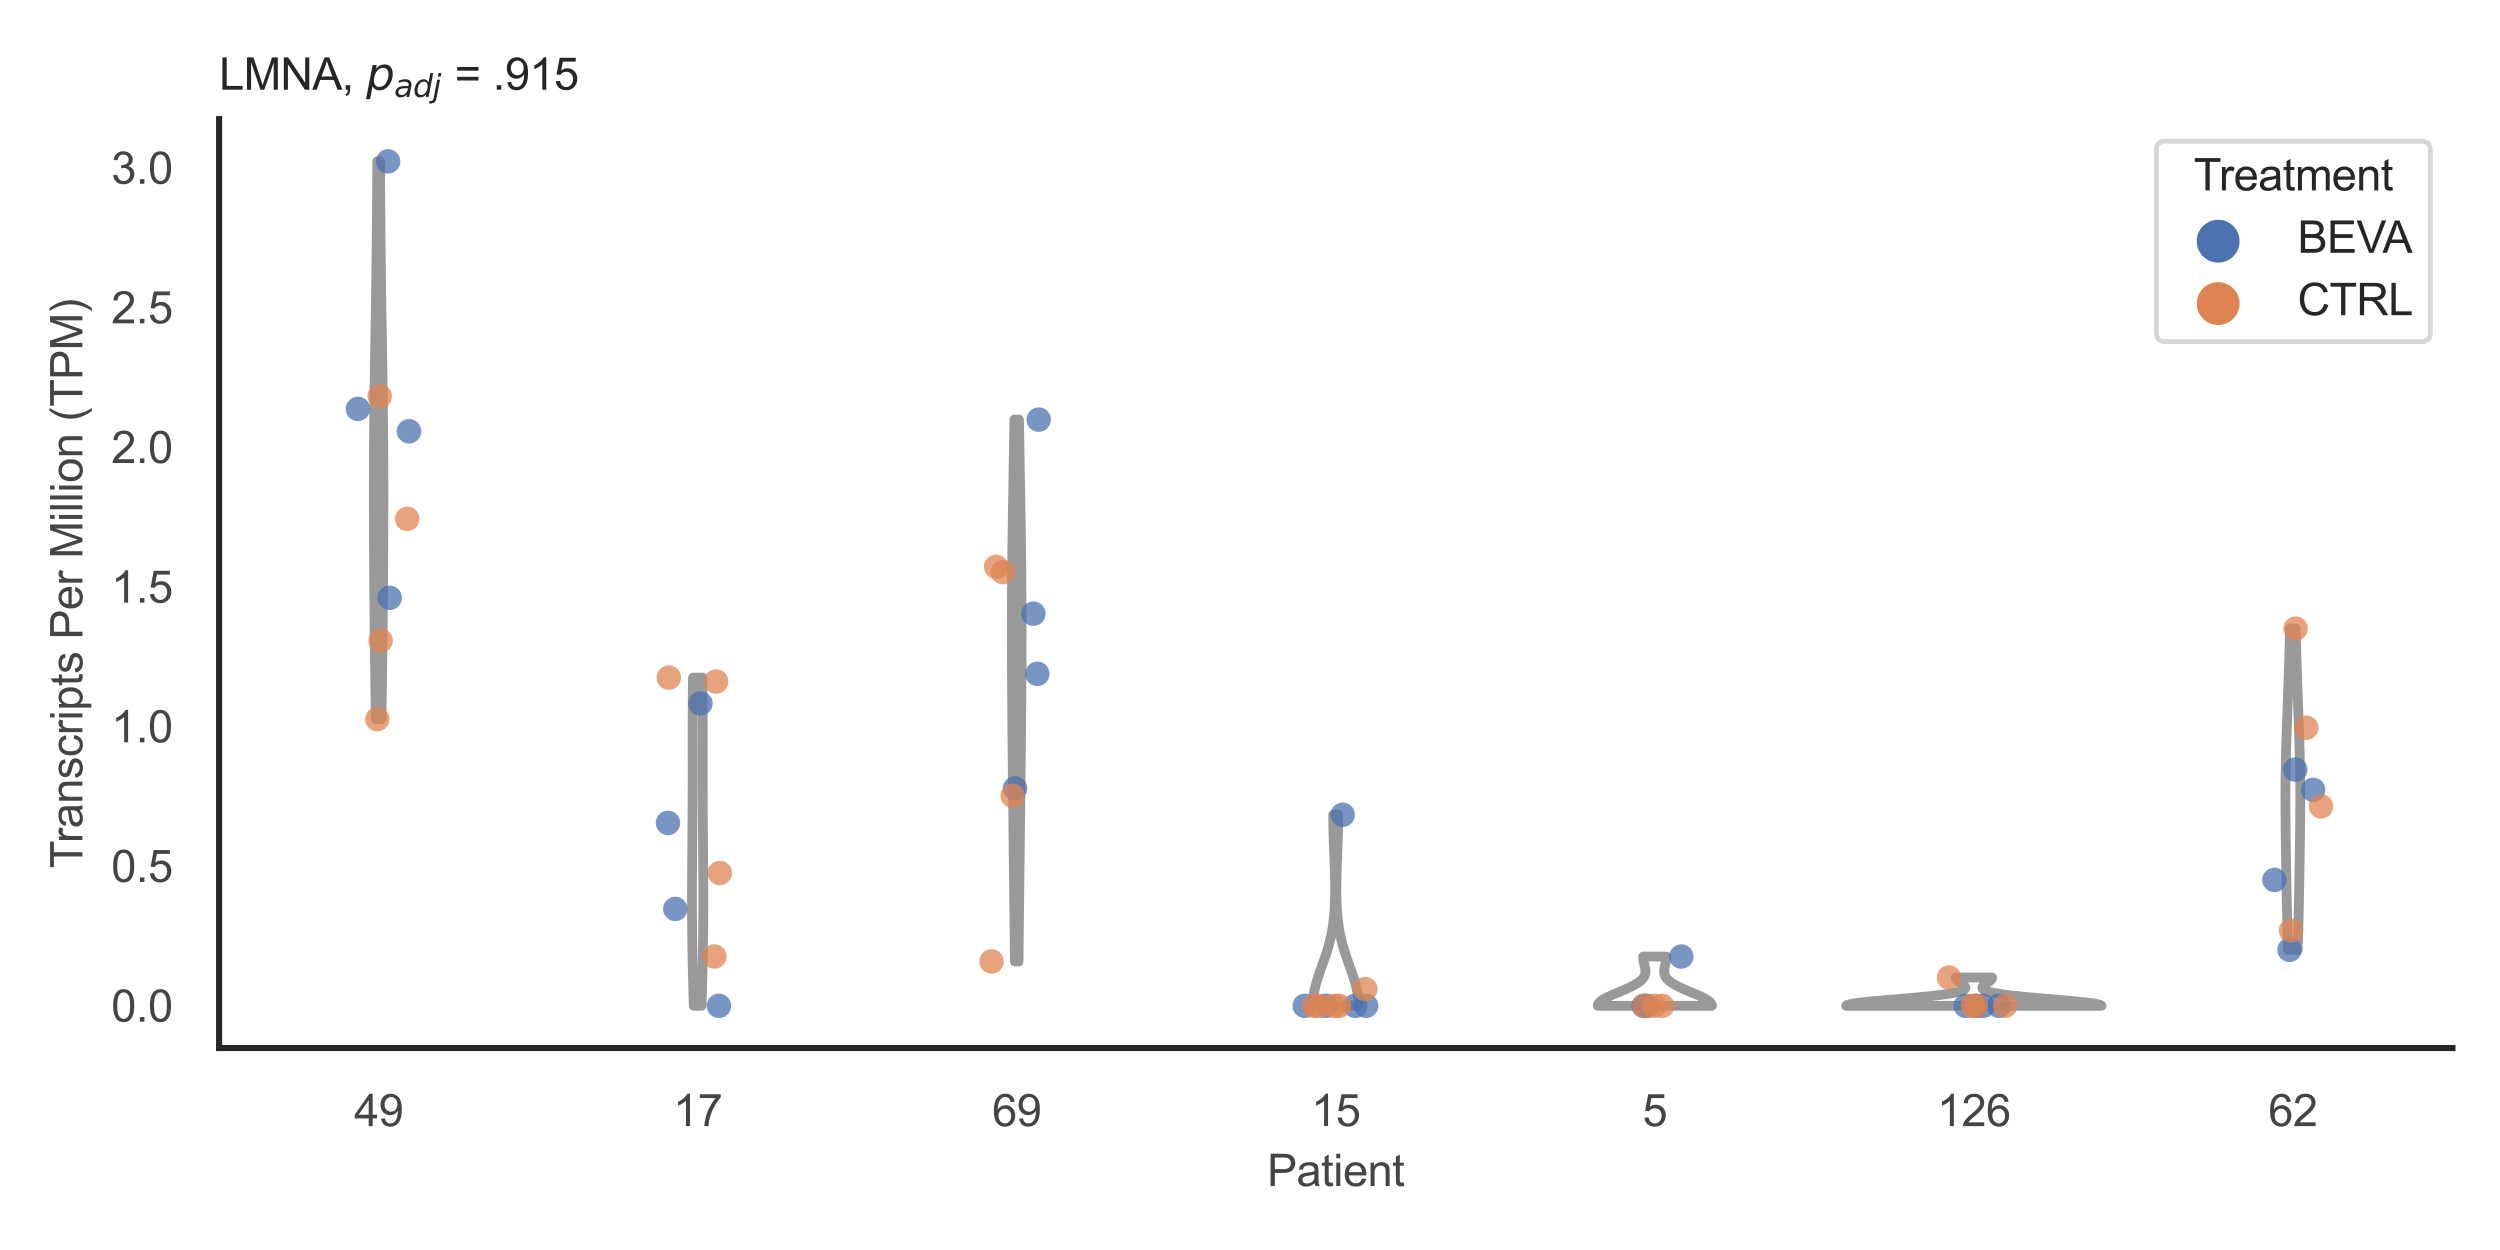 <?xml version="1.0" encoding="utf-8" standalone="no"?>
<!DOCTYPE svg PUBLIC "-//W3C//DTD SVG 1.1//EN"
  "http://www.w3.org/Graphics/SVG/1.1/DTD/svg11.dtd">
<svg xmlns:xlink="http://www.w3.org/1999/xlink" width="510.236pt" height="255.118pt" viewBox="0 0 510.236 255.118" xmlns="http://www.w3.org/2000/svg" version="1.1">
 <defs>
  <style type="text/css">*{stroke-linejoin: round; stroke-linecap: butt}</style>
 </defs>
 <g id="figure_1">
  <g id="patch_1">
   <path d="M 0 255.118 
L 510.236 255.118 
L 510.236 0 
L 0 0 
z
" style="fill: #ffffff"/>
  </g>
  <g id="axes_1">
   <g id="patch_2">
    <path d="M 44.72 213.898 
L 500.516 213.898 
L 500.516 24.32 
L 44.72 24.32 
z
" style="fill: #ffffff"/>
   </g>
   <g id="matplotlib.axis_1">
    <g id="xtick_1">
     <g id="text_1">
      <!-- 49 -->
      <g style="fill: #444444" transform="translate(72.272 229.84)scale(0.09 -0.09)">
       <defs>
        <path id="ArialMT-34" d="M 2069 0 
L 2069 1097 
L 81 1097 
L 81 1613 
L 2172 4581 
L 2631 4581 
L 2631 1613 
L 3250 1613 
L 3250 1097 
L 2631 1097 
L 2631 0 
L 2069 0 
z
M 2069 1613 
L 2069 3678 
L 634 1613 
L 2069 1613 
z
" transform="scale(0.016)"/>
        <path id="ArialMT-39" d="M 350 1059 
L 891 1109 
Q 959 728 1153 556 
Q 1347 384 1650 384 
Q 1909 384 2104 503 
Q 2300 622 2425 820 
Q 2550 1019 2634 1356 
Q 2719 1694 2719 2044 
Q 2719 2081 2716 2156 
Q 2547 1888 2255 1720 
Q 1963 1553 1622 1553 
Q 1053 1553 659 1965 
Q 266 2378 266 3053 
Q 266 3750 677 4175 
Q 1088 4600 1706 4600 
Q 2153 4600 2523 4359 
Q 2894 4119 3086 3673 
Q 3278 3228 3278 2384 
Q 3278 1506 3087 986 
Q 2897 466 2520 194 
Q 2144 -78 1638 -78 
Q 1100 -78 759 220 
Q 419 519 350 1059 
z
M 2653 3081 
Q 2653 3566 2395 3850 
Q 2138 4134 1775 4134 
Q 1400 4134 1122 3828 
Q 844 3522 844 3034 
Q 844 2597 1108 2323 
Q 1372 2050 1759 2050 
Q 2150 2050 2401 2323 
Q 2653 2597 2653 3081 
z
" transform="scale(0.016)"/>
       </defs>
       <use xlink:href="#ArialMT-34"/>
       <use xlink:href="#ArialMT-39" x="55.615"/>
      </g>
     </g>
    </g>
    <g id="xtick_2">
     <g id="text_2">
      <!-- 17 -->
      <g style="fill: #444444" transform="translate(137.386 229.84)scale(0.09 -0.09)">
       <defs>
        <path id="ArialMT-31" d="M 2384 0 
L 1822 0 
L 1822 3584 
Q 1619 3391 1289 3197 
Q 959 3003 697 2906 
L 697 3450 
Q 1169 3672 1522 3987 
Q 1875 4303 2022 4600 
L 2384 4600 
L 2384 0 
z
" transform="scale(0.016)"/>
        <path id="ArialMT-37" d="M 303 3981 
L 303 4522 
L 3269 4522 
L 3269 4084 
Q 2831 3619 2401 2847 
Q 1972 2075 1738 1259 
Q 1569 684 1522 0 
L 944 0 
Q 953 541 1156 1306 
Q 1359 2072 1739 2783 
Q 2119 3494 2547 3981 
L 303 3981 
z
" transform="scale(0.016)"/>
       </defs>
       <use xlink:href="#ArialMT-31"/>
       <use xlink:href="#ArialMT-37" x="55.615"/>
      </g>
     </g>
    </g>
    <g id="xtick_3">
     <g id="text_3">
      <!-- 69 -->
      <g style="fill: #444444" transform="translate(202.5 229.84)scale(0.09 -0.09)">
       <defs>
        <path id="ArialMT-36" d="M 3184 3459 
L 2625 3416 
Q 2550 3747 2413 3897 
Q 2184 4138 1850 4138 
Q 1581 4138 1378 3988 
Q 1113 3794 959 3422 
Q 806 3050 800 2363 
Q 1003 2672 1297 2822 
Q 1591 2972 1913 2972 
Q 2475 2972 2870 2558 
Q 3266 2144 3266 1488 
Q 3266 1056 3080 686 
Q 2894 316 2569 119 
Q 2244 -78 1831 -78 
Q 1128 -78 684 439 
Q 241 956 241 2144 
Q 241 3472 731 4075 
Q 1159 4600 1884 4600 
Q 2425 4600 2770 4297 
Q 3116 3994 3184 3459 
z
M 888 1484 
Q 888 1194 1011 928 
Q 1134 663 1356 523 
Q 1578 384 1822 384 
Q 2178 384 2434 671 
Q 2691 959 2691 1453 
Q 2691 1928 2437 2201 
Q 2184 2475 1800 2475 
Q 1419 2475 1153 2201 
Q 888 1928 888 1484 
z
" transform="scale(0.016)"/>
       </defs>
       <use xlink:href="#ArialMT-36"/>
       <use xlink:href="#ArialMT-39" x="55.615"/>
      </g>
     </g>
    </g>
    <g id="xtick_4">
     <g id="text_4">
      <!-- 15 -->
      <g style="fill: #444444" transform="translate(267.613 229.84)scale(0.09 -0.09)">
       <defs>
        <path id="ArialMT-35" d="M 266 1200 
L 856 1250 
Q 922 819 1161 601 
Q 1400 384 1738 384 
Q 2144 384 2425 690 
Q 2706 997 2706 1503 
Q 2706 1984 2436 2262 
Q 2166 2541 1728 2541 
Q 1456 2541 1237 2417 
Q 1019 2294 894 2097 
L 366 2166 
L 809 4519 
L 3088 4519 
L 3088 3981 
L 1259 3981 
L 1013 2750 
Q 1425 3038 1878 3038 
Q 2478 3038 2890 2622 
Q 3303 2206 3303 1553 
Q 3303 931 2941 478 
Q 2500 -78 1738 -78 
Q 1113 -78 717 272 
Q 322 622 266 1200 
z
" transform="scale(0.016)"/>
       </defs>
       <use xlink:href="#ArialMT-31"/>
       <use xlink:href="#ArialMT-35" x="55.615"/>
      </g>
     </g>
    </g>
    <g id="xtick_5">
     <g id="text_5">
      <!-- 5 -->
      <g style="fill: #444444" transform="translate(335.229 229.84)scale(0.09 -0.09)">
       <use xlink:href="#ArialMT-35"/>
      </g>
     </g>
    </g>
    <g id="xtick_6">
     <g id="text_6">
      <!-- 126 -->
      <g style="fill: #444444" transform="translate(395.338 229.84)scale(0.09 -0.09)">
       <defs>
        <path id="ArialMT-32" d="M 3222 541 
L 3222 0 
L 194 0 
Q 188 203 259 391 
Q 375 700 629 1000 
Q 884 1300 1366 1694 
Q 2113 2306 2375 2664 
Q 2638 3022 2638 3341 
Q 2638 3675 2398 3904 
Q 2159 4134 1775 4134 
Q 1369 4134 1125 3890 
Q 881 3647 878 3216 
L 300 3275 
Q 359 3922 746 4261 
Q 1134 4600 1788 4600 
Q 2447 4600 2831 4234 
Q 3216 3869 3216 3328 
Q 3216 3053 3103 2787 
Q 2991 2522 2730 2228 
Q 2469 1934 1863 1422 
Q 1356 997 1212 845 
Q 1069 694 975 541 
L 3222 541 
z
" transform="scale(0.016)"/>
       </defs>
       <use xlink:href="#ArialMT-31"/>
       <use xlink:href="#ArialMT-32" x="55.615"/>
       <use xlink:href="#ArialMT-36" x="111.23"/>
      </g>
     </g>
    </g>
    <g id="xtick_7">
     <g id="text_7">
      <!-- 62 -->
      <g style="fill: #444444" transform="translate(462.955 229.84)scale(0.09 -0.09)">
       <use xlink:href="#ArialMT-36"/>
       <use xlink:href="#ArialMT-32" x="55.615"/>
      </g>
     </g>
    </g>
    <g id="text_8">
     <!-- Patient -->
     <g style="fill: #444444" transform="translate(258.609 242.071)scale(0.09 -0.09)">
      <defs>
       <path id="ArialMT-50" d="M 494 0 
L 494 4581 
L 2222 4581 
Q 2678 4581 2919 4538 
Q 3256 4481 3484 4323 
Q 3713 4166 3852 3881 
Q 3991 3597 3991 3256 
Q 3991 2672 3619 2267 
Q 3247 1863 2275 1863 
L 1100 1863 
L 1100 0 
L 494 0 
z
M 1100 2403 
L 2284 2403 
Q 2872 2403 3119 2622 
Q 3366 2841 3366 3238 
Q 3366 3525 3220 3729 
Q 3075 3934 2838 4000 
Q 2684 4041 2272 4041 
L 1100 4041 
L 1100 2403 
z
" transform="scale(0.016)"/>
       <path id="ArialMT-61" d="M 2588 409 
Q 2275 144 1986 34 
Q 1697 -75 1366 -75 
Q 819 -75 525 192 
Q 231 459 231 875 
Q 231 1119 342 1320 
Q 453 1522 633 1644 
Q 813 1766 1038 1828 
Q 1203 1872 1538 1913 
Q 2219 1994 2541 2106 
Q 2544 2222 2544 2253 
Q 2544 2597 2384 2738 
Q 2169 2928 1744 2928 
Q 1347 2928 1158 2789 
Q 969 2650 878 2297 
L 328 2372 
Q 403 2725 575 2942 
Q 747 3159 1072 3276 
Q 1397 3394 1825 3394 
Q 2250 3394 2515 3294 
Q 2781 3194 2906 3042 
Q 3031 2891 3081 2659 
Q 3109 2516 3109 2141 
L 3109 1391 
Q 3109 606 3145 398 
Q 3181 191 3288 0 
L 2700 0 
Q 2613 175 2588 409 
z
M 2541 1666 
Q 2234 1541 1622 1453 
Q 1275 1403 1131 1340 
Q 988 1278 909 1158 
Q 831 1038 831 891 
Q 831 666 1001 516 
Q 1172 366 1500 366 
Q 1825 366 2078 508 
Q 2331 650 2450 897 
Q 2541 1088 2541 1459 
L 2541 1666 
z
" transform="scale(0.016)"/>
       <path id="ArialMT-74" d="M 1650 503 
L 1731 6 
Q 1494 -44 1306 -44 
Q 1000 -44 831 53 
Q 663 150 594 308 
Q 525 466 525 972 
L 525 2881 
L 113 2881 
L 113 3319 
L 525 3319 
L 525 4141 
L 1084 4478 
L 1084 3319 
L 1650 3319 
L 1650 2881 
L 1084 2881 
L 1084 941 
Q 1084 700 1114 631 
Q 1144 563 1211 522 
Q 1278 481 1403 481 
Q 1497 481 1650 503 
z
" transform="scale(0.016)"/>
       <path id="ArialMT-69" d="M 425 3934 
L 425 4581 
L 988 4581 
L 988 3934 
L 425 3934 
z
M 425 0 
L 425 3319 
L 988 3319 
L 988 0 
L 425 0 
z
" transform="scale(0.016)"/>
       <path id="ArialMT-65" d="M 2694 1069 
L 3275 997 
Q 3138 488 2766 206 
Q 2394 -75 1816 -75 
Q 1088 -75 661 373 
Q 234 822 234 1631 
Q 234 2469 665 2931 
Q 1097 3394 1784 3394 
Q 2450 3394 2872 2941 
Q 3294 2488 3294 1666 
Q 3294 1616 3291 1516 
L 816 1516 
Q 847 969 1125 678 
Q 1403 388 1819 388 
Q 2128 388 2347 550 
Q 2566 713 2694 1069 
z
M 847 1978 
L 2700 1978 
Q 2663 2397 2488 2606 
Q 2219 2931 1791 2931 
Q 1403 2931 1139 2672 
Q 875 2413 847 1978 
z
" transform="scale(0.016)"/>
       <path id="ArialMT-6e" d="M 422 0 
L 422 3319 
L 928 3319 
L 928 2847 
Q 1294 3394 1984 3394 
Q 2284 3394 2536 3286 
Q 2788 3178 2913 3003 
Q 3038 2828 3088 2588 
Q 3119 2431 3119 2041 
L 3119 0 
L 2556 0 
L 2556 2019 
Q 2556 2363 2490 2533 
Q 2425 2703 2258 2804 
Q 2091 2906 1866 2906 
Q 1506 2906 1245 2678 
Q 984 2450 984 1813 
L 984 0 
L 422 0 
z
" transform="scale(0.016)"/>
      </defs>
      <use xlink:href="#ArialMT-50"/>
      <use xlink:href="#ArialMT-61" x="66.699"/>
      <use xlink:href="#ArialMT-74" x="122.314"/>
      <use xlink:href="#ArialMT-69" x="150.098"/>
      <use xlink:href="#ArialMT-65" x="172.314"/>
      <use xlink:href="#ArialMT-6e" x="227.93"/>
      <use xlink:href="#ArialMT-74" x="283.545"/>
     </g>
    </g>
   </g>
   <g id="matplotlib.axis_2">
    <g id="ytick_1">
     <g id="text_9">
      <!-- 0.0 -->
      <g style="fill: #444444" transform="translate(22.71 208.502)scale(0.09 -0.09)">
       <defs>
        <path id="ArialMT-30" d="M 266 2259 
Q 266 3072 433 3567 
Q 600 4063 929 4331 
Q 1259 4600 1759 4600 
Q 2128 4600 2406 4451 
Q 2684 4303 2865 4023 
Q 3047 3744 3150 3342 
Q 3253 2941 3253 2259 
Q 3253 1453 3087 958 
Q 2922 463 2592 192 
Q 2263 -78 1759 -78 
Q 1097 -78 719 397 
Q 266 969 266 2259 
z
M 844 2259 
Q 844 1131 1108 757 
Q 1372 384 1759 384 
Q 2147 384 2411 759 
Q 2675 1134 2675 2259 
Q 2675 3391 2411 3762 
Q 2147 4134 1753 4134 
Q 1366 4134 1134 3806 
Q 844 3388 844 2259 
z
" transform="scale(0.016)"/>
        <path id="ArialMT-2e" d="M 581 0 
L 581 641 
L 1222 641 
L 1222 0 
L 581 0 
z
" transform="scale(0.016)"/>
       </defs>
       <use xlink:href="#ArialMT-30"/>
       <use xlink:href="#ArialMT-2e" x="55.615"/>
       <use xlink:href="#ArialMT-30" x="83.398"/>
      </g>
     </g>
    </g>
    <g id="ytick_2">
     <g id="text_10">
      <!-- 0.5 -->
      <g style="fill: #444444" transform="translate(22.71 180.001)scale(0.09 -0.09)">
       <use xlink:href="#ArialMT-30"/>
       <use xlink:href="#ArialMT-2e" x="55.615"/>
       <use xlink:href="#ArialMT-35" x="83.398"/>
      </g>
     </g>
    </g>
    <g id="ytick_3">
     <g id="text_11">
      <!-- 1.0 -->
      <g style="fill: #444444" transform="translate(22.71 151.5)scale(0.09 -0.09)">
       <use xlink:href="#ArialMT-31"/>
       <use xlink:href="#ArialMT-2e" x="55.615"/>
       <use xlink:href="#ArialMT-30" x="83.398"/>
      </g>
     </g>
    </g>
    <g id="ytick_4">
     <g id="text_12">
      <!-- 1.5 -->
      <g style="fill: #444444" transform="translate(22.71 122.999)scale(0.09 -0.09)">
       <use xlink:href="#ArialMT-31"/>
       <use xlink:href="#ArialMT-2e" x="55.615"/>
       <use xlink:href="#ArialMT-35" x="83.398"/>
      </g>
     </g>
    </g>
    <g id="ytick_5">
     <g id="text_13">
      <!-- 2.0 -->
      <g style="fill: #444444" transform="translate(22.71 94.498)scale(0.09 -0.09)">
       <use xlink:href="#ArialMT-32"/>
       <use xlink:href="#ArialMT-2e" x="55.615"/>
       <use xlink:href="#ArialMT-30" x="83.398"/>
      </g>
     </g>
    </g>
    <g id="ytick_6">
     <g id="text_14">
      <!-- 2.5 -->
      <g style="fill: #444444" transform="translate(22.71 65.997)scale(0.09 -0.09)">
       <use xlink:href="#ArialMT-32"/>
       <use xlink:href="#ArialMT-2e" x="55.615"/>
       <use xlink:href="#ArialMT-35" x="83.398"/>
      </g>
     </g>
    </g>
    <g id="ytick_7">
     <g id="text_15">
      <!-- 3.0 -->
      <g style="fill: #444444" transform="translate(22.71 37.497)scale(0.09 -0.09)">
       <defs>
        <path id="ArialMT-33" d="M 269 1209 
L 831 1284 
Q 928 806 1161 595 
Q 1394 384 1728 384 
Q 2125 384 2398 659 
Q 2672 934 2672 1341 
Q 2672 1728 2419 1979 
Q 2166 2231 1775 2231 
Q 1616 2231 1378 2169 
L 1441 2663 
Q 1497 2656 1531 2656 
Q 1891 2656 2178 2843 
Q 2466 3031 2466 3422 
Q 2466 3731 2256 3934 
Q 2047 4138 1716 4138 
Q 1388 4138 1169 3931 
Q 950 3725 888 3313 
L 325 3413 
Q 428 3978 793 4289 
Q 1159 4600 1703 4600 
Q 2078 4600 2393 4439 
Q 2709 4278 2876 4000 
Q 3044 3722 3044 3409 
Q 3044 3113 2884 2869 
Q 2725 2625 2413 2481 
Q 2819 2388 3044 2092 
Q 3269 1797 3269 1353 
Q 3269 753 2831 336 
Q 2394 -81 1725 -81 
Q 1122 -81 723 278 
Q 325 638 269 1209 
z
" transform="scale(0.016)"/>
       </defs>
       <use xlink:href="#ArialMT-33"/>
       <use xlink:href="#ArialMT-2e" x="55.615"/>
       <use xlink:href="#ArialMT-30" x="83.398"/>
      </g>
     </g>
    </g>
    <g id="text_16">
     <!-- Transcripts Per Million (TPM) -->
     <g style="fill: #444444" transform="translate(16.816 177.194)rotate(-90)scale(0.09 -0.09)">
      <defs>
       <path id="ArialMT-54" d="M 1659 0 
L 1659 4041 
L 150 4041 
L 150 4581 
L 3781 4581 
L 3781 4041 
L 2266 4041 
L 2266 0 
L 1659 0 
z
" transform="scale(0.016)"/>
       <path id="ArialMT-72" d="M 416 0 
L 416 3319 
L 922 3319 
L 922 2816 
Q 1116 3169 1280 3281 
Q 1444 3394 1641 3394 
Q 1925 3394 2219 3213 
L 2025 2691 
Q 1819 2813 1613 2813 
Q 1428 2813 1281 2702 
Q 1134 2591 1072 2394 
Q 978 2094 978 1738 
L 978 0 
L 416 0 
z
" transform="scale(0.016)"/>
       <path id="ArialMT-73" d="M 197 991 
L 753 1078 
Q 800 744 1014 566 
Q 1228 388 1613 388 
Q 2000 388 2187 545 
Q 2375 703 2375 916 
Q 2375 1106 2209 1216 
Q 2094 1291 1634 1406 
Q 1016 1563 777 1677 
Q 538 1791 414 1992 
Q 291 2194 291 2438 
Q 291 2659 392 2848 
Q 494 3038 669 3163 
Q 800 3259 1026 3326 
Q 1253 3394 1513 3394 
Q 1903 3394 2198 3281 
Q 2494 3169 2634 2976 
Q 2775 2784 2828 2463 
L 2278 2388 
Q 2241 2644 2061 2787 
Q 1881 2931 1553 2931 
Q 1166 2931 1000 2803 
Q 834 2675 834 2503 
Q 834 2394 903 2306 
Q 972 2216 1119 2156 
Q 1203 2125 1616 2013 
Q 2213 1853 2448 1751 
Q 2684 1650 2818 1456 
Q 2953 1263 2953 975 
Q 2953 694 2789 445 
Q 2625 197 2315 61 
Q 2006 -75 1616 -75 
Q 969 -75 630 194 
Q 291 463 197 991 
z
" transform="scale(0.016)"/>
       <path id="ArialMT-63" d="M 2588 1216 
L 3141 1144 
Q 3050 572 2676 248 
Q 2303 -75 1759 -75 
Q 1078 -75 664 370 
Q 250 816 250 1647 
Q 250 2184 428 2587 
Q 606 2991 970 3192 
Q 1334 3394 1763 3394 
Q 2303 3394 2647 3120 
Q 2991 2847 3088 2344 
L 2541 2259 
Q 2463 2594 2264 2762 
Q 2066 2931 1784 2931 
Q 1359 2931 1093 2626 
Q 828 2322 828 1663 
Q 828 994 1084 691 
Q 1341 388 1753 388 
Q 2084 388 2306 591 
Q 2528 794 2588 1216 
z
" transform="scale(0.016)"/>
       <path id="ArialMT-70" d="M 422 -1272 
L 422 3319 
L 934 3319 
L 934 2888 
Q 1116 3141 1344 3267 
Q 1572 3394 1897 3394 
Q 2322 3394 2647 3175 
Q 2972 2956 3137 2557 
Q 3303 2159 3303 1684 
Q 3303 1175 3120 767 
Q 2938 359 2589 142 
Q 2241 -75 1856 -75 
Q 1575 -75 1351 44 
Q 1128 163 984 344 
L 984 -1272 
L 422 -1272 
z
M 931 1641 
Q 931 1000 1190 694 
Q 1450 388 1819 388 
Q 2194 388 2461 705 
Q 2728 1022 2728 1688 
Q 2728 2322 2467 2637 
Q 2206 2953 1844 2953 
Q 1484 2953 1207 2617 
Q 931 2281 931 1641 
z
" transform="scale(0.016)"/>
       <path id="ArialMT-20" transform="scale(0.016)"/>
       <path id="ArialMT-4d" d="M 475 0 
L 475 4581 
L 1388 4581 
L 2472 1338 
Q 2622 884 2691 659 
Q 2769 909 2934 1394 
L 4031 4581 
L 4847 4581 
L 4847 0 
L 4263 0 
L 4263 3834 
L 2931 0 
L 2384 0 
L 1059 3900 
L 1059 0 
L 475 0 
z
" transform="scale(0.016)"/>
       <path id="ArialMT-6c" d="M 409 0 
L 409 4581 
L 972 4581 
L 972 0 
L 409 0 
z
" transform="scale(0.016)"/>
       <path id="ArialMT-6f" d="M 213 1659 
Q 213 2581 725 3025 
Q 1153 3394 1769 3394 
Q 2453 3394 2887 2945 
Q 3322 2497 3322 1706 
Q 3322 1066 3130 698 
Q 2938 331 2570 128 
Q 2203 -75 1769 -75 
Q 1072 -75 642 372 
Q 213 819 213 1659 
z
M 791 1659 
Q 791 1022 1069 705 
Q 1347 388 1769 388 
Q 2188 388 2466 706 
Q 2744 1025 2744 1678 
Q 2744 2294 2464 2611 
Q 2184 2928 1769 2928 
Q 1347 2928 1069 2612 
Q 791 2297 791 1659 
z
" transform="scale(0.016)"/>
       <path id="ArialMT-28" d="M 1497 -1347 
Q 1031 -759 709 28 
Q 388 816 388 1659 
Q 388 2403 628 3084 
Q 909 3875 1497 4659 
L 1900 4659 
Q 1522 4009 1400 3731 
Q 1209 3300 1100 2831 
Q 966 2247 966 1656 
Q 966 153 1900 -1347 
L 1497 -1347 
z
" transform="scale(0.016)"/>
       <path id="ArialMT-29" d="M 791 -1347 
L 388 -1347 
Q 1322 153 1322 1656 
Q 1322 2244 1188 2822 
Q 1081 3291 891 3722 
Q 769 4003 388 4659 
L 791 4659 
Q 1378 3875 1659 3084 
Q 1900 2403 1900 1659 
Q 1900 816 1576 28 
Q 1253 -759 791 -1347 
z
" transform="scale(0.016)"/>
      </defs>
      <use xlink:href="#ArialMT-54"/>
      <use xlink:href="#ArialMT-72" x="57.334"/>
      <use xlink:href="#ArialMT-61" x="90.635"/>
      <use xlink:href="#ArialMT-6e" x="146.25"/>
      <use xlink:href="#ArialMT-73" x="201.865"/>
      <use xlink:href="#ArialMT-63" x="251.865"/>
      <use xlink:href="#ArialMT-72" x="301.865"/>
      <use xlink:href="#ArialMT-69" x="335.166"/>
      <use xlink:href="#ArialMT-70" x="357.383"/>
      <use xlink:href="#ArialMT-74" x="412.998"/>
      <use xlink:href="#ArialMT-73" x="440.781"/>
      <use xlink:href="#ArialMT-20" x="490.781"/>
      <use xlink:href="#ArialMT-50" x="518.564"/>
      <use xlink:href="#ArialMT-65" x="585.264"/>
      <use xlink:href="#ArialMT-72" x="640.879"/>
      <use xlink:href="#ArialMT-20" x="674.18"/>
      <use xlink:href="#ArialMT-4d" x="701.963"/>
      <use xlink:href="#ArialMT-69" x="785.264"/>
      <use xlink:href="#ArialMT-6c" x="807.48"/>
      <use xlink:href="#ArialMT-6c" x="829.697"/>
      <use xlink:href="#ArialMT-69" x="851.914"/>
      <use xlink:href="#ArialMT-6f" x="874.131"/>
      <use xlink:href="#ArialMT-6e" x="929.746"/>
      <use xlink:href="#ArialMT-20" x="985.361"/>
      <use xlink:href="#ArialMT-28" x="1013.145"/>
      <use xlink:href="#ArialMT-54" x="1046.445"/>
      <use xlink:href="#ArialMT-50" x="1107.529"/>
      <use xlink:href="#ArialMT-4d" x="1174.229"/>
      <use xlink:href="#ArialMT-29" x="1257.529"/>
     </g>
    </g>
   </g>
   <g id="PolyCollection_1">
    <defs>
     <path id="m03de009782" d="M 77.847 -108.347 
L 76.706 -108.347 
L 76.688 -109.497 
L 76.67 -110.647 
L 76.652 -111.797 
L 76.635 -112.947 
L 76.618 -114.096 
L 76.601 -115.246 
L 76.585 -116.396 
L 76.569 -117.546 
L 76.553 -118.696 
L 76.538 -119.846 
L 76.523 -120.995 
L 76.509 -122.145 
L 76.495 -123.295 
L 76.482 -124.445 
L 76.469 -125.595 
L 76.457 -126.745 
L 76.445 -127.894 
L 76.434 -129.044 
L 76.423 -130.194 
L 76.413 -131.344 
L 76.403 -132.494 
L 76.393 -133.644 
L 76.384 -134.793 
L 76.376 -135.943 
L 76.367 -137.093 
L 76.36 -138.243 
L 76.352 -139.393 
L 76.346 -140.543 
L 76.339 -141.692 
L 76.333 -142.842 
L 76.328 -143.992 
L 76.323 -145.142 
L 76.318 -146.292 
L 76.314 -147.442 
L 76.311 -148.591 
L 76.308 -149.741 
L 76.306 -150.891 
L 76.304 -152.041 
L 76.303 -153.191 
L 76.303 -154.341 
L 76.303 -155.49 
L 76.305 -156.64 
L 76.306 -157.79 
L 76.309 -158.94 
L 76.313 -160.09 
L 76.317 -161.24 
L 76.322 -162.389 
L 76.329 -163.539 
L 76.336 -164.689 
L 76.344 -165.839 
L 76.353 -166.989 
L 76.362 -168.139 
L 76.373 -169.288 
L 76.385 -170.438 
L 76.397 -171.588 
L 76.41 -172.738 
L 76.424 -173.888 
L 76.439 -175.038 
L 76.454 -176.187 
L 76.47 -177.337 
L 76.487 -178.487 
L 76.504 -179.637 
L 76.522 -180.787 
L 76.54 -181.937 
L 76.558 -183.087 
L 76.576 -184.236 
L 76.595 -185.386 
L 76.614 -186.536 
L 76.632 -187.686 
L 76.651 -188.836 
L 76.669 -189.986 
L 76.687 -191.135 
L 76.705 -192.285 
L 76.723 -193.435 
L 76.74 -194.585 
L 76.757 -195.735 
L 76.773 -196.885 
L 76.789 -198.034 
L 76.804 -199.184 
L 76.818 -200.334 
L 76.832 -201.484 
L 76.846 -202.634 
L 76.858 -203.784 
L 76.871 -204.933 
L 76.882 -206.083 
L 76.893 -207.233 
L 76.904 -208.383 
L 76.914 -209.533 
L 76.923 -210.683 
L 76.932 -211.832 
L 76.941 -212.982 
L 76.949 -214.132 
L 76.957 -215.282 
L 76.965 -216.432 
L 76.972 -217.582 
L 76.979 -218.731 
L 76.987 -219.881 
L 76.993 -221.031 
L 77 -222.181 
L 77.553 -222.181 
L 77.553 -222.181 
L 77.56 -221.031 
L 77.567 -219.881 
L 77.574 -218.731 
L 77.581 -217.582 
L 77.589 -216.432 
L 77.597 -215.282 
L 77.605 -214.132 
L 77.613 -212.982 
L 77.622 -211.832 
L 77.631 -210.683 
L 77.64 -209.533 
L 77.65 -208.383 
L 77.661 -207.233 
L 77.672 -206.083 
L 77.683 -204.933 
L 77.695 -203.784 
L 77.708 -202.634 
L 77.722 -201.484 
L 77.735 -200.334 
L 77.75 -199.184 
L 77.765 -198.034 
L 77.781 -196.885 
L 77.797 -195.735 
L 77.814 -194.585 
L 77.831 -193.435 
L 77.848 -192.285 
L 77.866 -191.135 
L 77.884 -189.986 
L 77.903 -188.836 
L 77.921 -187.686 
L 77.94 -186.536 
L 77.959 -185.386 
L 77.977 -184.236 
L 77.996 -183.087 
L 78.014 -181.937 
L 78.032 -180.787 
L 78.05 -179.637 
L 78.067 -178.487 
L 78.083 -177.337 
L 78.099 -176.187 
L 78.115 -175.038 
L 78.13 -173.888 
L 78.144 -172.738 
L 78.157 -171.588 
L 78.169 -170.438 
L 78.181 -169.288 
L 78.191 -168.139 
L 78.201 -166.989 
L 78.21 -165.839 
L 78.218 -164.689 
L 78.225 -163.539 
L 78.231 -162.389 
L 78.237 -161.24 
L 78.241 -160.09 
L 78.245 -158.94 
L 78.247 -157.79 
L 78.249 -156.64 
L 78.25 -155.49 
L 78.251 -154.341 
L 78.25 -153.191 
L 78.249 -152.041 
L 78.248 -150.891 
L 78.246 -149.741 
L 78.243 -148.591 
L 78.239 -147.442 
L 78.235 -146.292 
L 78.231 -145.142 
L 78.226 -143.992 
L 78.22 -142.842 
L 78.214 -141.692 
L 78.208 -140.543 
L 78.201 -139.393 
L 78.194 -138.243 
L 78.186 -137.093 
L 78.178 -135.943 
L 78.17 -134.793 
L 78.16 -133.644 
L 78.151 -132.494 
L 78.141 -131.344 
L 78.131 -130.194 
L 78.12 -129.044 
L 78.109 -127.894 
L 78.097 -126.745 
L 78.084 -125.595 
L 78.072 -124.445 
L 78.058 -123.295 
L 78.045 -122.145 
L 78.031 -120.995 
L 78.016 -119.846 
L 78.001 -118.696 
L 77.985 -117.546 
L 77.969 -116.396 
L 77.953 -115.246 
L 77.936 -114.096 
L 77.919 -112.947 
L 77.901 -111.797 
L 77.884 -110.647 
L 77.866 -109.497 
L 77.847 -108.347 
z
" style="stroke: #999999; stroke-width: 2"/>
    </defs>
    <g clip-path="url(#p7dbfd2320d)">
     <use xlink:href="#m03de009782" x="0" y="255.118" style="fill: #ffffff; stroke: #999999; stroke-width: 2"/>
    </g>
   </g>
   <g id="PolyCollection_2">
    <defs>
     <path id="m8a600f8292" d="M 143.189 -49.837 
L 141.592 -49.837 
L 141.573 -50.514 
L 141.553 -51.19 
L 141.534 -51.867 
L 141.515 -52.543 
L 141.497 -53.22 
L 141.479 -53.896 
L 141.461 -54.573 
L 141.444 -55.25 
L 141.428 -55.926 
L 141.412 -56.603 
L 141.396 -57.279 
L 141.381 -57.956 
L 141.367 -58.632 
L 141.354 -59.309 
L 141.341 -59.985 
L 141.329 -60.662 
L 141.317 -61.339 
L 141.306 -62.015 
L 141.296 -62.692 
L 141.287 -63.368 
L 141.278 -64.045 
L 141.271 -64.721 
L 141.264 -65.398 
L 141.257 -66.074 
L 141.252 -66.751 
L 141.247 -67.428 
L 141.243 -68.104 
L 141.239 -68.781 
L 141.237 -69.457 
L 141.235 -70.134 
L 141.233 -70.81 
L 141.233 -71.487 
L 141.233 -72.163 
L 141.233 -72.84 
L 141.235 -73.516 
L 141.236 -74.193 
L 141.239 -74.87 
L 141.241 -75.546 
L 141.245 -76.223 
L 141.248 -76.899 
L 141.252 -77.576 
L 141.257 -78.252 
L 141.261 -78.929 
L 141.266 -79.605 
L 141.271 -80.282 
L 141.277 -80.959 
L 141.282 -81.635 
L 141.288 -82.312 
L 141.293 -82.988 
L 141.299 -83.665 
L 141.304 -84.341 
L 141.31 -85.018 
L 141.315 -85.694 
L 141.32 -86.371 
L 141.326 -87.047 
L 141.33 -87.724 
L 141.335 -88.401 
L 141.339 -89.077 
L 141.343 -89.754 
L 141.347 -90.43 
L 141.35 -91.107 
L 141.353 -91.783 
L 141.356 -92.46 
L 141.358 -93.136 
L 141.36 -93.813 
L 141.362 -94.49 
L 141.363 -95.166 
L 141.364 -95.843 
L 141.365 -96.519 
L 141.365 -97.196 
L 141.365 -97.872 
L 141.365 -98.549 
L 141.365 -99.225 
L 141.365 -99.902 
L 141.364 -100.578 
L 141.363 -101.255 
L 141.363 -101.932 
L 141.362 -102.608 
L 141.361 -103.285 
L 141.361 -103.961 
L 141.361 -104.638 
L 141.361 -105.314 
L 141.361 -105.991 
L 141.362 -106.667 
L 141.363 -107.344 
L 141.364 -108.021 
L 141.366 -108.697 
L 141.368 -109.374 
L 141.371 -110.05 
L 141.375 -110.727 
L 141.379 -111.403 
L 141.384 -112.08 
L 141.39 -112.756 
L 141.397 -113.433 
L 141.404 -114.109 
L 141.412 -114.786 
L 141.421 -115.463 
L 141.431 -116.139 
L 141.442 -116.816 
L 143.34 -116.816 
L 143.34 -116.816 
L 143.35 -116.139 
L 143.36 -115.463 
L 143.369 -114.786 
L 143.377 -114.109 
L 143.384 -113.433 
L 143.391 -112.756 
L 143.397 -112.08 
L 143.402 -111.403 
L 143.406 -110.727 
L 143.41 -110.05 
L 143.413 -109.374 
L 143.415 -108.697 
L 143.417 -108.021 
L 143.419 -107.344 
L 143.42 -106.667 
L 143.42 -105.991 
L 143.421 -105.314 
L 143.42 -104.638 
L 143.42 -103.961 
L 143.42 -103.285 
L 143.419 -102.608 
L 143.419 -101.932 
L 143.418 -101.255 
L 143.417 -100.578 
L 143.417 -99.902 
L 143.416 -99.225 
L 143.416 -98.549 
L 143.416 -97.872 
L 143.416 -97.196 
L 143.416 -96.519 
L 143.417 -95.843 
L 143.418 -95.166 
L 143.419 -94.49 
L 143.421 -93.813 
L 143.423 -93.136 
L 143.425 -92.46 
L 143.428 -91.783 
L 143.431 -91.107 
L 143.434 -90.43 
L 143.438 -89.754 
L 143.442 -89.077 
L 143.446 -88.401 
L 143.451 -87.724 
L 143.456 -87.047 
L 143.461 -86.371 
L 143.466 -85.694 
L 143.471 -85.018 
L 143.477 -84.341 
L 143.482 -83.665 
L 143.488 -82.988 
L 143.494 -82.312 
L 143.499 -81.635 
L 143.505 -80.959 
L 143.51 -80.282 
L 143.515 -79.605 
L 143.52 -78.929 
L 143.525 -78.252 
L 143.529 -77.576 
L 143.533 -76.899 
L 143.537 -76.223 
L 143.54 -75.546 
L 143.543 -74.87 
L 143.545 -74.193 
L 143.547 -73.516 
L 143.548 -72.84 
L 143.548 -72.163 
L 143.548 -71.487 
L 143.548 -70.81 
L 143.547 -70.134 
L 143.545 -69.457 
L 143.542 -68.781 
L 143.539 -68.104 
L 143.534 -67.428 
L 143.53 -66.751 
L 143.524 -66.074 
L 143.518 -65.398 
L 143.511 -64.721 
L 143.503 -64.045 
L 143.494 -63.368 
L 143.485 -62.692 
L 143.475 -62.015 
L 143.464 -61.339 
L 143.453 -60.662 
L 143.44 -59.985 
L 143.428 -59.309 
L 143.414 -58.632 
L 143.4 -57.956 
L 143.385 -57.279 
L 143.37 -56.603 
L 143.354 -55.926 
L 143.337 -55.25 
L 143.32 -54.573 
L 143.303 -53.896 
L 143.285 -53.22 
L 143.266 -52.543 
L 143.247 -51.867 
L 143.228 -51.19 
L 143.209 -50.514 
L 143.189 -49.837 
z
" style="stroke: #999999; stroke-width: 2"/>
    </defs>
    <g clip-path="url(#p7dbfd2320d)">
     <use xlink:href="#m8a600f8292" x="0" y="255.118" style="fill: #ffffff; stroke: #999999; stroke-width: 2"/>
    </g>
   </g>
   <g id="PolyCollection_3">
    <defs>
     <path id="mcd08058cac" d="M 207.874 -58.889 
L 207.135 -58.889 
L 207.123 -60.006 
L 207.111 -61.123 
L 207.099 -62.24 
L 207.087 -63.357 
L 207.075 -64.475 
L 207.063 -65.592 
L 207.05 -66.709 
L 207.038 -67.826 
L 207.026 -68.943 
L 207.013 -70.06 
L 207.001 -71.177 
L 206.988 -72.294 
L 206.975 -73.411 
L 206.963 -74.528 
L 206.95 -75.645 
L 206.937 -76.762 
L 206.924 -77.88 
L 206.911 -78.997 
L 206.899 -80.114 
L 206.886 -81.231 
L 206.873 -82.348 
L 206.86 -83.465 
L 206.847 -84.582 
L 206.834 -85.699 
L 206.822 -86.816 
L 206.809 -87.933 
L 206.796 -89.05 
L 206.784 -90.167 
L 206.771 -91.285 
L 206.759 -92.402 
L 206.747 -93.519 
L 206.735 -94.636 
L 206.723 -95.753 
L 206.711 -96.87 
L 206.699 -97.987 
L 206.688 -99.104 
L 206.676 -100.221 
L 206.665 -101.338 
L 206.654 -102.455 
L 206.643 -103.572 
L 206.633 -104.69 
L 206.623 -105.807 
L 206.612 -106.924 
L 206.603 -108.041 
L 206.593 -109.158 
L 206.584 -110.275 
L 206.575 -111.392 
L 206.567 -112.509 
L 206.559 -113.626 
L 206.552 -114.743 
L 206.545 -115.86 
L 206.538 -116.977 
L 206.532 -118.094 
L 206.527 -119.212 
L 206.523 -120.329 
L 206.519 -121.446 
L 206.516 -122.563 
L 206.513 -123.68 
L 206.512 -124.797 
L 206.511 -125.914 
L 206.511 -127.031 
L 206.512 -128.148 
L 206.514 -129.265 
L 206.517 -130.382 
L 206.52 -131.499 
L 206.525 -132.617 
L 206.531 -133.734 
L 206.537 -134.851 
L 206.545 -135.968 
L 206.554 -137.085 
L 206.563 -138.202 
L 206.574 -139.319 
L 206.585 -140.436 
L 206.597 -141.553 
L 206.61 -142.67 
L 206.624 -143.787 
L 206.638 -144.904 
L 206.654 -146.022 
L 206.669 -147.139 
L 206.686 -148.256 
L 206.703 -149.373 
L 206.72 -150.49 
L 206.738 -151.607 
L 206.756 -152.724 
L 206.775 -153.841 
L 206.793 -154.958 
L 206.812 -156.075 
L 206.831 -157.192 
L 206.85 -158.309 
L 206.87 -159.427 
L 206.889 -160.544 
L 206.908 -161.661 
L 206.927 -162.778 
L 206.946 -163.895 
L 206.965 -165.012 
L 206.984 -166.129 
L 207.003 -167.246 
L 207.021 -168.363 
L 207.039 -169.48 
L 207.97 -169.48 
L 207.97 -169.48 
L 207.988 -168.363 
L 208.006 -167.246 
L 208.025 -166.129 
L 208.043 -165.012 
L 208.062 -163.895 
L 208.081 -162.778 
L 208.101 -161.661 
L 208.12 -160.544 
L 208.139 -159.427 
L 208.158 -158.309 
L 208.177 -157.192 
L 208.197 -156.075 
L 208.215 -154.958 
L 208.234 -153.841 
L 208.253 -152.724 
L 208.271 -151.607 
L 208.289 -150.49 
L 208.306 -149.373 
L 208.323 -148.256 
L 208.339 -147.139 
L 208.355 -146.022 
L 208.37 -144.904 
L 208.385 -143.787 
L 208.399 -142.67 
L 208.412 -141.553 
L 208.424 -140.436 
L 208.435 -139.319 
L 208.445 -138.202 
L 208.455 -137.085 
L 208.464 -135.968 
L 208.471 -134.851 
L 208.478 -133.734 
L 208.484 -132.617 
L 208.488 -131.499 
L 208.492 -130.382 
L 208.495 -129.265 
L 208.497 -128.148 
L 208.498 -127.031 
L 208.498 -125.914 
L 208.497 -124.797 
L 208.496 -123.68 
L 208.493 -122.563 
L 208.49 -121.446 
L 208.486 -120.329 
L 208.482 -119.212 
L 208.476 -118.094 
L 208.47 -116.977 
L 208.464 -115.86 
L 208.457 -114.743 
L 208.45 -113.626 
L 208.442 -112.509 
L 208.433 -111.392 
L 208.425 -110.275 
L 208.415 -109.158 
L 208.406 -108.041 
L 208.396 -106.924 
L 208.386 -105.807 
L 208.376 -104.69 
L 208.365 -103.572 
L 208.355 -102.455 
L 208.344 -101.338 
L 208.332 -100.221 
L 208.321 -99.104 
L 208.31 -97.987 
L 208.298 -96.87 
L 208.286 -95.753 
L 208.274 -94.636 
L 208.262 -93.519 
L 208.25 -92.402 
L 208.237 -91.285 
L 208.225 -90.167 
L 208.212 -89.05 
L 208.2 -87.933 
L 208.187 -86.816 
L 208.174 -85.699 
L 208.162 -84.582 
L 208.149 -83.465 
L 208.136 -82.348 
L 208.123 -81.231 
L 208.11 -80.114 
L 208.097 -78.997 
L 208.084 -77.88 
L 208.072 -76.762 
L 208.059 -75.645 
L 208.046 -74.528 
L 208.033 -73.411 
L 208.021 -72.294 
L 208.008 -71.177 
L 207.996 -70.06 
L 207.983 -68.943 
L 207.971 -67.826 
L 207.958 -66.709 
L 207.946 -65.592 
L 207.934 -64.475 
L 207.922 -63.357 
L 207.91 -62.24 
L 207.898 -61.123 
L 207.886 -60.006 
L 207.874 -58.889 
z
" style="stroke: #999999; stroke-width: 2"/>
    </defs>
    <g clip-path="url(#p7dbfd2320d)">
     <use xlink:href="#mcd08058cac" x="0" y="255.118" style="fill: #ffffff; stroke: #999999; stroke-width: 2"/>
    </g>
   </g>
   <g id="PolyCollection_4">
    <defs>
     <path id="m73680b195a" d="M 277.235 -49.837 
L 268.001 -49.837 
L 267.997 -50.231 
L 268.004 -50.625 
L 268.022 -51.019 
L 268.053 -51.412 
L 268.095 -51.806 
L 268.147 -52.2 
L 268.21 -52.594 
L 268.284 -52.988 
L 268.367 -53.381 
L 268.459 -53.775 
L 268.559 -54.169 
L 268.667 -54.563 
L 268.782 -54.957 
L 268.903 -55.351 
L 269.029 -55.744 
L 269.16 -56.138 
L 269.294 -56.532 
L 269.431 -56.926 
L 269.571 -57.32 
L 269.711 -57.713 
L 269.852 -58.107 
L 269.993 -58.501 
L 270.133 -58.895 
L 270.271 -59.289 
L 270.408 -59.682 
L 270.541 -60.076 
L 270.672 -60.47 
L 270.798 -60.864 
L 270.921 -61.258 
L 271.04 -61.652 
L 271.153 -62.045 
L 271.262 -62.439 
L 271.366 -62.833 
L 271.465 -63.227 
L 271.558 -63.621 
L 271.646 -64.014 
L 271.729 -64.408 
L 271.807 -64.802 
L 271.88 -65.196 
L 271.947 -65.59 
L 272.009 -65.983 
L 272.067 -66.377 
L 272.12 -66.771 
L 272.169 -67.165 
L 272.213 -67.559 
L 272.253 -67.953 
L 272.289 -68.346 
L 272.322 -68.74 
L 272.351 -69.134 
L 272.377 -69.528 
L 272.399 -69.922 
L 272.419 -70.315 
L 272.436 -70.709 
L 272.45 -71.103 
L 272.462 -71.497 
L 272.472 -71.891 
L 272.479 -72.284 
L 272.485 -72.678 
L 272.488 -73.072 
L 272.49 -73.466 
L 272.49 -73.86 
L 272.489 -74.253 
L 272.486 -74.647 
L 272.482 -75.041 
L 272.477 -75.435 
L 272.47 -75.829 
L 272.462 -76.223 
L 272.453 -76.616 
L 272.444 -77.01 
L 272.433 -77.404 
L 272.421 -77.798 
L 272.409 -78.192 
L 272.396 -78.585 
L 272.382 -78.979 
L 272.368 -79.373 
L 272.353 -79.767 
L 272.338 -80.161 
L 272.323 -80.554 
L 272.307 -80.948 
L 272.292 -81.342 
L 272.276 -81.736 
L 272.261 -82.13 
L 272.245 -82.524 
L 272.23 -82.917 
L 272.216 -83.311 
L 272.201 -83.705 
L 272.188 -84.099 
L 272.175 -84.493 
L 272.163 -84.886 
L 272.151 -85.28 
L 272.141 -85.674 
L 272.132 -86.068 
L 272.123 -86.462 
L 272.116 -86.855 
L 272.11 -87.249 
L 272.106 -87.643 
L 272.102 -88.037 
L 272.1 -88.431 
L 272.1 -88.825 
L 273.136 -88.825 
L 273.136 -88.825 
L 273.136 -88.431 
L 273.134 -88.037 
L 273.13 -87.643 
L 273.126 -87.249 
L 273.12 -86.855 
L 273.113 -86.462 
L 273.105 -86.068 
L 273.095 -85.674 
L 273.085 -85.28 
L 273.074 -84.886 
L 273.061 -84.493 
L 273.049 -84.099 
L 273.035 -83.705 
L 273.021 -83.311 
L 273.006 -82.917 
L 272.991 -82.524 
L 272.976 -82.13 
L 272.96 -81.736 
L 272.944 -81.342 
L 272.929 -80.948 
L 272.913 -80.554 
L 272.898 -80.161 
L 272.883 -79.767 
L 272.868 -79.373 
L 272.854 -78.979 
L 272.84 -78.585 
L 272.827 -78.192 
L 272.815 -77.798 
L 272.803 -77.404 
L 272.793 -77.01 
L 272.783 -76.616 
L 272.774 -76.223 
L 272.766 -75.829 
L 272.76 -75.435 
L 272.754 -75.041 
L 272.75 -74.647 
L 272.747 -74.253 
L 272.746 -73.86 
L 272.746 -73.466 
L 272.748 -73.072 
L 272.752 -72.678 
L 272.757 -72.284 
L 272.765 -71.891 
L 272.774 -71.497 
L 272.786 -71.103 
L 272.8 -70.709 
L 272.817 -70.315 
L 272.837 -69.922 
L 272.86 -69.528 
L 272.885 -69.134 
L 272.914 -68.74 
L 272.947 -68.346 
L 272.983 -67.953 
L 273.023 -67.559 
L 273.068 -67.165 
L 273.116 -66.771 
L 273.169 -66.377 
L 273.227 -65.983 
L 273.289 -65.59 
L 273.357 -65.196 
L 273.429 -64.802 
L 273.507 -64.408 
L 273.59 -64.014 
L 273.678 -63.621 
L 273.771 -63.227 
L 273.87 -62.833 
L 273.974 -62.439 
L 274.083 -62.045 
L 274.197 -61.652 
L 274.315 -61.258 
L 274.438 -60.864 
L 274.565 -60.47 
L 274.695 -60.076 
L 274.829 -59.682 
L 274.965 -59.289 
L 275.103 -58.895 
L 275.243 -58.501 
L 275.384 -58.107 
L 275.525 -57.713 
L 275.666 -57.32 
L 275.805 -56.926 
L 275.942 -56.532 
L 276.076 -56.138 
L 276.207 -55.744 
L 276.333 -55.351 
L 276.454 -54.957 
L 276.569 -54.563 
L 276.677 -54.169 
L 276.777 -53.775 
L 276.869 -53.381 
L 276.952 -52.988 
L 277.026 -52.594 
L 277.089 -52.2 
L 277.142 -51.806 
L 277.183 -51.412 
L 277.214 -51.019 
L 277.233 -50.625 
L 277.24 -50.231 
L 277.235 -49.837 
z
" style="stroke: #999999; stroke-width: 2"/>
    </defs>
    <g clip-path="url(#p7dbfd2320d)">
     <use xlink:href="#m73680b195a" x="0" y="255.118" style="fill: #ffffff; stroke: #999999; stroke-width: 2"/>
    </g>
   </g>
   <g id="PolyCollection_5">
    <defs>
     <path id="mc5b970df32" d="M 349.386 -49.837 
L 326.077 -49.837 
L 326.084 -49.939 
L 326.105 -50.04 
L 326.141 -50.142 
L 326.19 -50.243 
L 326.254 -50.345 
L 326.332 -50.446 
L 326.423 -50.548 
L 326.527 -50.649 
L 326.644 -50.751 
L 326.774 -50.852 
L 326.915 -50.954 
L 327.067 -51.055 
L 327.231 -51.157 
L 327.404 -51.258 
L 327.587 -51.36 
L 327.778 -51.461 
L 327.978 -51.563 
L 328.185 -51.664 
L 328.399 -51.766 
L 328.619 -51.867 
L 328.844 -51.969 
L 329.074 -52.07 
L 329.307 -52.172 
L 329.544 -52.273 
L 329.783 -52.375 
L 330.023 -52.476 
L 330.265 -52.578 
L 330.506 -52.679 
L 330.747 -52.781 
L 330.987 -52.882 
L 331.225 -52.984 
L 331.46 -53.086 
L 331.693 -53.187 
L 331.922 -53.289 
L 332.147 -53.39 
L 332.368 -53.492 
L 332.583 -53.593 
L 332.793 -53.695 
L 332.997 -53.796 
L 333.195 -53.898 
L 333.387 -53.999 
L 333.572 -54.101 
L 333.75 -54.202 
L 333.92 -54.304 
L 334.083 -54.405 
L 334.239 -54.507 
L 334.386 -54.608 
L 334.527 -54.71 
L 334.659 -54.811 
L 334.783 -54.913 
L 334.9 -55.014 
L 335.009 -55.116 
L 335.11 -55.217 
L 335.204 -55.319 
L 335.29 -55.42 
L 335.369 -55.522 
L 335.44 -55.623 
L 335.505 -55.725 
L 335.563 -55.826 
L 335.614 -55.928 
L 335.658 -56.029 
L 335.697 -56.131 
L 335.73 -56.232 
L 335.757 -56.334 
L 335.778 -56.435 
L 335.795 -56.537 
L 335.807 -56.638 
L 335.814 -56.74 
L 335.817 -56.841 
L 335.816 -56.943 
L 335.812 -57.044 
L 335.804 -57.146 
L 335.794 -57.247 
L 335.781 -57.349 
L 335.765 -57.45 
L 335.748 -57.552 
L 335.728 -57.653 
L 335.707 -57.755 
L 335.686 -57.856 
L 335.663 -57.958 
L 335.639 -58.059 
L 335.616 -58.161 
L 335.592 -58.263 
L 335.569 -58.364 
L 335.545 -58.466 
L 335.523 -58.567 
L 335.502 -58.669 
L 335.481 -58.77 
L 335.462 -58.872 
L 335.445 -58.973 
L 335.429 -59.075 
L 335.415 -59.176 
L 335.402 -59.278 
L 335.392 -59.379 
L 335.384 -59.481 
L 335.379 -59.582 
L 335.376 -59.684 
L 335.375 -59.785 
L 335.377 -59.887 
L 340.087 -59.887 
L 340.087 -59.887 
L 340.089 -59.785 
L 340.088 -59.684 
L 340.085 -59.582 
L 340.079 -59.481 
L 340.071 -59.379 
L 340.061 -59.278 
L 340.049 -59.176 
L 340.035 -59.075 
L 340.019 -58.973 
L 340.002 -58.872 
L 339.982 -58.77 
L 339.962 -58.669 
L 339.941 -58.567 
L 339.918 -58.466 
L 339.895 -58.364 
L 339.872 -58.263 
L 339.848 -58.161 
L 339.824 -58.059 
L 339.801 -57.958 
L 339.778 -57.856 
L 339.756 -57.755 
L 339.736 -57.653 
L 339.716 -57.552 
L 339.699 -57.45 
L 339.683 -57.349 
L 339.67 -57.247 
L 339.659 -57.146 
L 339.652 -57.044 
L 339.647 -56.943 
L 339.647 -56.841 
L 339.65 -56.74 
L 339.657 -56.638 
L 339.669 -56.537 
L 339.685 -56.435 
L 339.707 -56.334 
L 339.734 -56.232 
L 339.767 -56.131 
L 339.805 -56.029 
L 339.85 -55.928 
L 339.901 -55.826 
L 339.959 -55.725 
L 340.023 -55.623 
L 340.095 -55.522 
L 340.174 -55.42 
L 340.26 -55.319 
L 340.353 -55.217 
L 340.455 -55.116 
L 340.564 -55.014 
L 340.68 -54.913 
L 340.805 -54.811 
L 340.937 -54.71 
L 341.077 -54.608 
L 341.225 -54.507 
L 341.381 -54.405 
L 341.544 -54.304 
L 341.714 -54.202 
L 341.892 -54.101 
L 342.077 -53.999 
L 342.268 -53.898 
L 342.466 -53.796 
L 342.671 -53.695 
L 342.881 -53.593 
L 343.096 -53.492 
L 343.316 -53.39 
L 343.541 -53.289 
L 343.771 -53.187 
L 344.003 -53.086 
L 344.239 -52.984 
L 344.477 -52.882 
L 344.717 -52.781 
L 344.958 -52.679 
L 345.199 -52.578 
L 345.44 -52.476 
L 345.681 -52.375 
L 345.92 -52.273 
L 346.156 -52.172 
L 346.39 -52.07 
L 346.62 -51.969 
L 346.845 -51.867 
L 347.065 -51.766 
L 347.279 -51.664 
L 347.486 -51.563 
L 347.686 -51.461 
L 347.877 -51.36 
L 348.06 -51.258 
L 348.233 -51.157 
L 348.396 -51.055 
L 348.549 -50.954 
L 348.69 -50.852 
L 348.819 -50.751 
L 348.936 -50.649 
L 349.041 -50.548 
L 349.132 -50.446 
L 349.21 -50.345 
L 349.273 -50.243 
L 349.323 -50.142 
L 349.359 -50.04 
L 349.38 -49.939 
L 349.386 -49.837 
z
" style="stroke: #999999; stroke-width: 2"/>
    </defs>
    <g clip-path="url(#p7dbfd2320d)">
     <use xlink:href="#mc5b970df32" x="0" y="255.118" style="fill: #ffffff; stroke: #999999; stroke-width: 2"/>
    </g>
   </g>
   <g id="PolyCollection_6">
    <defs>
     <path id="m7d3e12b1b0" d="M 428.891 -49.837 
L 376.8 -49.837 
L 376.824 -49.895 
L 376.897 -49.954 
L 377.019 -50.012 
L 377.188 -50.07 
L 377.403 -50.129 
L 377.664 -50.187 
L 377.969 -50.245 
L 378.316 -50.304 
L 378.703 -50.362 
L 379.129 -50.42 
L 379.591 -50.479 
L 380.087 -50.537 
L 380.614 -50.595 
L 381.169 -50.654 
L 381.749 -50.712 
L 382.353 -50.77 
L 382.976 -50.828 
L 383.616 -50.887 
L 384.27 -50.945 
L 384.935 -51.003 
L 385.609 -51.062 
L 386.287 -51.12 
L 386.969 -51.178 
L 387.65 -51.237 
L 388.328 -51.295 
L 389.002 -51.353 
L 389.668 -51.412 
L 390.325 -51.47 
L 390.97 -51.528 
L 391.602 -51.586 
L 392.219 -51.645 
L 392.819 -51.703 
L 393.401 -51.761 
L 393.964 -51.82 
L 394.507 -51.878 
L 395.029 -51.936 
L 395.529 -51.995 
L 396.006 -52.053 
L 396.461 -52.111 
L 396.893 -52.17 
L 397.301 -52.228 
L 397.687 -52.286 
L 398.048 -52.344 
L 398.387 -52.403 
L 398.703 -52.461 
L 398.997 -52.519 
L 399.268 -52.578 
L 399.518 -52.636 
L 399.747 -52.694 
L 399.955 -52.753 
L 400.144 -52.811 
L 400.313 -52.869 
L 400.464 -52.928 
L 400.597 -52.986 
L 400.713 -53.044 
L 400.812 -53.103 
L 400.896 -53.161 
L 400.965 -53.219 
L 401.02 -53.277 
L 401.061 -53.336 
L 401.09 -53.394 
L 401.106 -53.452 
L 401.111 -53.511 
L 401.106 -53.569 
L 401.091 -53.627 
L 401.067 -53.686 
L 401.034 -53.744 
L 400.993 -53.802 
L 400.946 -53.861 
L 400.891 -53.919 
L 400.831 -53.977 
L 400.766 -54.035 
L 400.695 -54.094 
L 400.621 -54.152 
L 400.544 -54.21 
L 400.464 -54.269 
L 400.382 -54.327 
L 400.298 -54.385 
L 400.214 -54.444 
L 400.129 -54.502 
L 400.044 -54.56 
L 399.96 -54.619 
L 399.878 -54.677 
L 399.798 -54.735 
L 399.72 -54.794 
L 399.645 -54.852 
L 399.573 -54.91 
L 399.506 -54.968 
L 399.442 -55.027 
L 399.384 -55.085 
L 399.331 -55.143 
L 399.283 -55.202 
L 399.241 -55.26 
L 399.204 -55.318 
L 399.175 -55.377 
L 399.152 -55.435 
L 399.135 -55.493 
L 399.125 -55.552 
L 399.122 -55.61 
L 406.569 -55.61 
L 406.569 -55.61 
L 406.566 -55.552 
L 406.556 -55.493 
L 406.54 -55.435 
L 406.516 -55.377 
L 406.487 -55.318 
L 406.451 -55.26 
L 406.409 -55.202 
L 406.361 -55.143 
L 406.307 -55.085 
L 406.249 -55.027 
L 406.186 -54.968 
L 406.118 -54.91 
L 406.046 -54.852 
L 405.971 -54.794 
L 405.894 -54.735 
L 405.813 -54.677 
L 405.731 -54.619 
L 405.647 -54.56 
L 405.562 -54.502 
L 405.478 -54.444 
L 405.393 -54.385 
L 405.309 -54.327 
L 405.227 -54.269 
L 405.147 -54.21 
L 405.07 -54.152 
L 404.996 -54.094 
L 404.926 -54.035 
L 404.86 -53.977 
L 404.8 -53.919 
L 404.746 -53.861 
L 404.698 -53.802 
L 404.657 -53.744 
L 404.624 -53.686 
L 404.6 -53.627 
L 404.585 -53.569 
L 404.58 -53.511 
L 404.585 -53.452 
L 404.602 -53.394 
L 404.63 -53.336 
L 404.672 -53.277 
L 404.726 -53.219 
L 404.795 -53.161 
L 404.879 -53.103 
L 404.979 -53.044 
L 405.095 -52.986 
L 405.228 -52.928 
L 405.378 -52.869 
L 405.548 -52.811 
L 405.736 -52.753 
L 405.944 -52.694 
L 406.173 -52.636 
L 406.423 -52.578 
L 406.694 -52.519 
L 406.988 -52.461 
L 407.304 -52.403 
L 407.643 -52.344 
L 408.005 -52.286 
L 408.39 -52.228 
L 408.798 -52.17 
L 409.23 -52.111 
L 409.685 -52.053 
L 410.162 -51.995 
L 410.662 -51.936 
L 411.184 -51.878 
L 411.727 -51.82 
L 412.29 -51.761 
L 412.872 -51.703 
L 413.472 -51.645 
L 414.089 -51.586 
L 414.721 -51.528 
L 415.366 -51.47 
L 416.023 -51.412 
L 416.689 -51.353 
L 417.363 -51.295 
L 418.041 -51.237 
L 418.723 -51.178 
L 419.404 -51.12 
L 420.083 -51.062 
L 420.756 -51.003 
L 421.421 -50.945 
L 422.075 -50.887 
L 422.715 -50.828 
L 423.339 -50.77 
L 423.942 -50.712 
L 424.523 -50.654 
L 425.078 -50.595 
L 425.604 -50.537 
L 426.1 -50.479 
L 426.562 -50.42 
L 426.988 -50.362 
L 427.375 -50.304 
L 427.723 -50.245 
L 428.027 -50.187 
L 428.288 -50.129 
L 428.504 -50.07 
L 428.673 -50.012 
L 428.794 -49.954 
L 428.867 -49.895 
L 428.891 -49.837 
z
" style="stroke: #999999; stroke-width: 2"/>
    </defs>
    <g clip-path="url(#p7dbfd2320d)">
     <use xlink:href="#m7d3e12b1b0" x="0" y="255.118" style="fill: #ffffff; stroke: #999999; stroke-width: 2"/>
    </g>
   </g>
   <g id="PolyCollection_7">
    <defs>
     <path id="m67efa6320f" d="M 468.94 -61.259 
L 466.978 -61.259 
L 466.956 -61.921 
L 466.934 -62.584 
L 466.913 -63.246 
L 466.893 -63.908 
L 466.873 -64.57 
L 466.855 -65.233 
L 466.836 -65.895 
L 466.819 -66.557 
L 466.802 -67.219 
L 466.786 -67.882 
L 466.771 -68.544 
L 466.756 -69.206 
L 466.742 -69.868 
L 466.728 -70.531 
L 466.715 -71.193 
L 466.702 -71.855 
L 466.689 -72.517 
L 466.677 -73.18 
L 466.665 -73.842 
L 466.654 -74.504 
L 466.643 -75.166 
L 466.631 -75.829 
L 466.621 -76.491 
L 466.61 -77.153 
L 466.599 -77.815 
L 466.589 -78.478 
L 466.579 -79.14 
L 466.569 -79.802 
L 466.558 -80.464 
L 466.549 -81.127 
L 466.539 -81.789 
L 466.53 -82.451 
L 466.52 -83.113 
L 466.511 -83.776 
L 466.503 -84.438 
L 466.495 -85.1 
L 466.487 -85.762 
L 466.479 -86.425 
L 466.473 -87.087 
L 466.467 -87.749 
L 466.461 -88.412 
L 466.457 -89.074 
L 466.453 -89.736 
L 466.45 -90.398 
L 466.448 -91.061 
L 466.447 -91.723 
L 466.447 -92.385 
L 466.448 -93.047 
L 466.45 -93.71 
L 466.454 -94.372 
L 466.458 -95.034 
L 466.464 -95.696 
L 466.472 -96.359 
L 466.48 -97.021 
L 466.49 -97.683 
L 466.501 -98.345 
L 466.513 -99.008 
L 466.526 -99.67 
L 466.541 -100.332 
L 466.556 -100.994 
L 466.573 -101.657 
L 466.591 -102.319 
L 466.61 -102.981 
L 466.629 -103.643 
L 466.65 -104.306 
L 466.671 -104.968 
L 466.693 -105.63 
L 466.716 -106.292 
L 466.739 -106.955 
L 466.762 -107.617 
L 466.786 -108.279 
L 466.81 -108.941 
L 466.834 -109.604 
L 466.859 -110.266 
L 466.884 -110.928 
L 466.908 -111.59 
L 466.933 -112.253 
L 466.957 -112.915 
L 466.981 -113.577 
L 467.005 -114.239 
L 467.029 -114.902 
L 467.052 -115.564 
L 467.075 -116.226 
L 467.098 -116.888 
L 467.12 -117.551 
L 467.142 -118.213 
L 467.164 -118.875 
L 467.185 -119.537 
L 467.206 -120.2 
L 467.226 -120.862 
L 467.246 -121.524 
L 467.266 -122.186 
L 467.285 -122.849 
L 467.304 -123.511 
L 467.322 -124.173 
L 467.34 -124.835 
L 467.358 -125.498 
L 467.376 -126.16 
L 467.393 -126.822 
L 468.525 -126.822 
L 468.525 -126.822 
L 468.543 -126.16 
L 468.56 -125.498 
L 468.578 -124.835 
L 468.596 -124.173 
L 468.615 -123.511 
L 468.634 -122.849 
L 468.653 -122.186 
L 468.673 -121.524 
L 468.693 -120.862 
L 468.713 -120.2 
L 468.734 -119.537 
L 468.755 -118.875 
L 468.776 -118.213 
L 468.798 -117.551 
L 468.821 -116.888 
L 468.843 -116.226 
L 468.866 -115.564 
L 468.89 -114.902 
L 468.913 -114.239 
L 468.937 -113.577 
L 468.962 -112.915 
L 468.986 -112.253 
L 469.011 -111.59 
L 469.035 -110.928 
L 469.06 -110.266 
L 469.084 -109.604 
L 469.109 -108.941 
L 469.133 -108.279 
L 469.157 -107.617 
L 469.18 -106.955 
L 469.203 -106.292 
L 469.226 -105.63 
L 469.248 -104.968 
L 469.269 -104.306 
L 469.289 -103.643 
L 469.309 -102.981 
L 469.328 -102.319 
L 469.346 -101.657 
L 469.362 -100.994 
L 469.378 -100.332 
L 469.393 -99.67 
L 469.406 -99.008 
L 469.418 -98.345 
L 469.429 -97.683 
L 469.439 -97.021 
L 469.447 -96.359 
L 469.454 -95.696 
L 469.46 -95.034 
L 469.465 -94.372 
L 469.468 -93.71 
L 469.471 -93.047 
L 469.472 -92.385 
L 469.472 -91.723 
L 469.471 -91.061 
L 469.469 -90.398 
L 469.466 -89.736 
L 469.462 -89.074 
L 469.457 -88.412 
L 469.452 -87.749 
L 469.446 -87.087 
L 469.439 -86.425 
L 469.432 -85.762 
L 469.424 -85.1 
L 469.416 -84.438 
L 469.407 -83.776 
L 469.398 -83.113 
L 469.389 -82.451 
L 469.38 -81.789 
L 469.37 -81.127 
L 469.36 -80.464 
L 469.35 -79.802 
L 469.34 -79.14 
L 469.33 -78.478 
L 469.319 -77.815 
L 469.309 -77.153 
L 469.298 -76.491 
L 469.287 -75.829 
L 469.276 -75.166 
L 469.265 -74.504 
L 469.253 -73.842 
L 469.242 -73.18 
L 469.229 -72.517 
L 469.217 -71.855 
L 469.204 -71.193 
L 469.191 -70.531 
L 469.177 -69.868 
L 469.163 -69.206 
L 469.148 -68.544 
L 469.132 -67.882 
L 469.116 -67.219 
L 469.1 -66.557 
L 469.082 -65.895 
L 469.064 -65.233 
L 469.045 -64.57 
L 469.026 -63.908 
L 469.005 -63.246 
L 468.984 -62.584 
L 468.963 -61.921 
L 468.94 -61.259 
z
" style="stroke: #999999; stroke-width: 2"/>
    </defs>
    <g clip-path="url(#p7dbfd2320d)">
     <use xlink:href="#m67efa6320f" x="0" y="255.118" style="fill: #ffffff; stroke: #999999; stroke-width: 2"/>
    </g>
   </g>
   <g id="PathCollection_1"/>
   <g id="PathCollection_2"/>
   <g id="patch_3">
    <path d="M 44.72 213.898 
L 44.72 24.32 
" style="fill: none; stroke: #262626; stroke-width: 1.25; stroke-linejoin: miter; stroke-linecap: square"/>
   </g>
   <g id="patch_4">
    <path d="M 44.72 213.898 
L 500.516 213.898 
" style="fill: none; stroke: #262626; stroke-width: 1.25; stroke-linejoin: miter; stroke-linecap: square"/>
   </g>
   <g id="PathCollection_3">
    <defs>
     <path id="C0_0_35b21f15f8" d="M 0 2.5 
C 0.663 2.5 1.299 2.237 1.768 1.768 
C 2.237 1.299 2.5 0.663 2.5 -0 
C 2.5 -0.663 2.237 -1.299 1.768 -1.768 
C 1.299 -2.237 0.663 -2.5 0 -2.5 
C -0.663 -2.5 -1.299 -2.237 -1.768 -1.768 
C -2.237 -1.299 -2.5 -0.663 -2.5 0 
C -2.5 0.663 -2.237 1.299 -1.768 1.768 
C -1.299 2.237 -0.663 2.5 0 2.5 
z
"/>
    </defs>
    <g clip-path="url(#p7dbfd2320d)">
     <use xlink:href="#C0_0_35b21f15f8" x="79.21" y="32.937" style="fill: #4c72b0; fill-opacity: 0.75"/>
    </g>
    <g clip-path="url(#p7dbfd2320d)">
     <use xlink:href="#C0_0_35b21f15f8" x="73.055" y="83.453" style="fill: #4c72b0; fill-opacity: 0.75"/>
    </g>
    <g clip-path="url(#p7dbfd2320d)">
     <use xlink:href="#C0_0_35b21f15f8" x="83.474" y="88.023" style="fill: #4c72b0; fill-opacity: 0.75"/>
    </g>
    <g clip-path="url(#p7dbfd2320d)">
     <use xlink:href="#C0_0_35b21f15f8" x="79.531" y="122.012" style="fill: #4c72b0; fill-opacity: 0.75"/>
    </g>
    <g clip-path="url(#p7dbfd2320d)">
     <use xlink:href="#C0_0_35b21f15f8" x="77.688" y="130.742" style="fill: #dd8452; fill-opacity: 0.75"/>
    </g>
    <g clip-path="url(#p7dbfd2320d)">
     <use xlink:href="#C0_0_35b21f15f8" x="83.108" y="105.897" style="fill: #dd8452; fill-opacity: 0.75"/>
    </g>
    <g clip-path="url(#p7dbfd2320d)">
     <use xlink:href="#C0_0_35b21f15f8" x="77.494" y="80.869" style="fill: #dd8452; fill-opacity: 0.75"/>
    </g>
    <g clip-path="url(#p7dbfd2320d)">
     <use xlink:href="#C0_0_35b21f15f8" x="77.013" y="146.771" style="fill: #dd8452; fill-opacity: 0.75"/>
    </g>
   </g>
   <g id="PathCollection_4">
    <defs>
     <path id="C1_0_d8df9bd855" d="M 0 2.5 
C 0.663 2.5 1.299 2.237 1.768 1.768 
C 2.237 1.299 2.5 0.663 2.5 -0 
C 2.5 -0.663 2.237 -1.299 1.768 -1.768 
C 1.299 -2.237 0.663 -2.5 0 -2.5 
C -0.663 -2.5 -1.299 -2.237 -1.768 -1.768 
C -2.237 -1.299 -2.5 -0.663 -2.5 0 
C -2.5 0.663 -2.237 1.299 -1.768 1.768 
C -1.299 2.237 -0.663 2.5 0 2.5 
z
"/>
    </defs>
    <g clip-path="url(#p7dbfd2320d)">
     <use xlink:href="#C1_0_d8df9bd855" x="146.721" y="205.281" style="fill: #4c72b0; fill-opacity: 0.75"/>
    </g>
    <g clip-path="url(#p7dbfd2320d)">
     <use xlink:href="#C1_0_d8df9bd855" x="136.334" y="167.96" style="fill: #4c72b0; fill-opacity: 0.75"/>
    </g>
    <g clip-path="url(#p7dbfd2320d)">
     <use xlink:href="#C1_0_d8df9bd855" x="137.821" y="185.508" style="fill: #4c72b0; fill-opacity: 0.75"/>
    </g>
    <g clip-path="url(#p7dbfd2320d)">
     <use xlink:href="#C1_0_d8df9bd855" x="142.965" y="143.574" style="fill: #4c72b0; fill-opacity: 0.75"/>
    </g>
    <g clip-path="url(#p7dbfd2320d)">
     <use xlink:href="#C1_0_d8df9bd855" x="146.902" y="178.179" style="fill: #dd8452; fill-opacity: 0.75"/>
    </g>
    <g clip-path="url(#p7dbfd2320d)">
     <use xlink:href="#C1_0_d8df9bd855" x="145.796" y="195.212" style="fill: #dd8452; fill-opacity: 0.75"/>
    </g>
    <g clip-path="url(#p7dbfd2320d)">
     <use xlink:href="#C1_0_d8df9bd855" x="146.159" y="139.098" style="fill: #dd8452; fill-opacity: 0.75"/>
    </g>
    <g clip-path="url(#p7dbfd2320d)">
     <use xlink:href="#C1_0_d8df9bd855" x="136.506" y="138.302" style="fill: #dd8452; fill-opacity: 0.75"/>
    </g>
   </g>
   <g id="PathCollection_5">
    <defs>
     <path id="C2_0_64ff90acea" d="M 0 2.5 
C 0.663 2.5 1.299 2.237 1.768 1.768 
C 2.237 1.299 2.5 0.663 2.5 -0 
C 2.5 -0.663 2.237 -1.299 1.768 -1.768 
C 1.299 -2.237 0.663 -2.5 0 -2.5 
C -0.663 -2.5 -1.299 -2.237 -1.768 -1.768 
C -2.237 -1.299 -2.5 -0.663 -2.5 0 
C -2.5 0.663 -2.237 1.299 -1.768 1.768 
C -1.299 2.237 -0.663 2.5 0 2.5 
z
"/>
    </defs>
    <g clip-path="url(#p7dbfd2320d)">
     <use xlink:href="#C2_0_64ff90acea" x="211.995" y="85.638" style="fill: #4c72b0; fill-opacity: 0.75"/>
    </g>
    <g clip-path="url(#p7dbfd2320d)">
     <use xlink:href="#C2_0_64ff90acea" x="211.716" y="137.525" style="fill: #4c72b0; fill-opacity: 0.75"/>
    </g>
    <g clip-path="url(#p7dbfd2320d)">
     <use xlink:href="#C2_0_64ff90acea" x="207.158" y="160.907" style="fill: #4c72b0; fill-opacity: 0.75"/>
    </g>
    <g clip-path="url(#p7dbfd2320d)">
     <use xlink:href="#C2_0_64ff90acea" x="210.909" y="125.254" style="fill: #4c72b0; fill-opacity: 0.75"/>
    </g>
    <g clip-path="url(#p7dbfd2320d)">
     <use xlink:href="#C2_0_64ff90acea" x="203.304" y="115.688" style="fill: #dd8452; fill-opacity: 0.75"/>
    </g>
    <g clip-path="url(#p7dbfd2320d)">
     <use xlink:href="#C2_0_64ff90acea" x="204.675" y="116.766" style="fill: #dd8452; fill-opacity: 0.75"/>
    </g>
    <g clip-path="url(#p7dbfd2320d)">
     <use xlink:href="#C2_0_64ff90acea" x="206.672" y="162.412" style="fill: #dd8452; fill-opacity: 0.75"/>
    </g>
    <g clip-path="url(#p7dbfd2320d)">
     <use xlink:href="#C2_0_64ff90acea" x="202.37" y="196.229" style="fill: #dd8452; fill-opacity: 0.75"/>
    </g>
   </g>
   <g id="PathCollection_6">
    <defs>
     <path id="C3_0_94e37039d6" d="M 0 2.5 
C 0.663 2.5 1.299 2.237 1.768 1.768 
C 2.237 1.299 2.5 0.663 2.5 -0 
C 2.5 -0.663 2.237 -1.299 1.768 -1.768 
C 1.299 -2.237 0.663 -2.5 0 -2.5 
C -0.663 -2.5 -1.299 -2.237 -1.768 -1.768 
C -2.237 -1.299 -2.5 -0.663 -2.5 0 
C -2.5 0.663 -2.237 1.299 -1.768 1.768 
C -1.299 2.237 -0.663 2.5 0 2.5 
z
"/>
    </defs>
    <g clip-path="url(#p7dbfd2320d)">
     <use xlink:href="#C3_0_94e37039d6" x="274.036" y="166.294" style="fill: #4c72b0; fill-opacity: 0.75"/>
    </g>
    <g clip-path="url(#p7dbfd2320d)">
     <use xlink:href="#C3_0_94e37039d6" x="266.283" y="205.281" style="fill: #4c72b0; fill-opacity: 0.75"/>
    </g>
    <g clip-path="url(#p7dbfd2320d)">
     <use xlink:href="#C3_0_94e37039d6" x="276.584" y="205.281" style="fill: #4c72b0; fill-opacity: 0.75"/>
    </g>
    <g clip-path="url(#p7dbfd2320d)">
     <use xlink:href="#C3_0_94e37039d6" x="278.817" y="205.281" style="fill: #4c72b0; fill-opacity: 0.75"/>
    </g>
    <g clip-path="url(#p7dbfd2320d)">
     <use xlink:href="#C3_0_94e37039d6" x="270.572" y="205.281" style="fill: #4c72b0; fill-opacity: 0.75"/>
    </g>
    <g clip-path="url(#p7dbfd2320d)">
     <use xlink:href="#C3_0_94e37039d6" x="273.303" y="205.281" style="fill: #dd8452; fill-opacity: 0.75"/>
    </g>
    <g clip-path="url(#p7dbfd2320d)">
     <use xlink:href="#C3_0_94e37039d6" x="278.655" y="201.879" style="fill: #dd8452; fill-opacity: 0.75"/>
    </g>
    <g clip-path="url(#p7dbfd2320d)">
     <use xlink:href="#C3_0_94e37039d6" x="272.307" y="205.281" style="fill: #dd8452; fill-opacity: 0.75"/>
    </g>
    <g clip-path="url(#p7dbfd2320d)">
     <use xlink:href="#C3_0_94e37039d6" x="269.159" y="205.281" style="fill: #dd8452; fill-opacity: 0.75"/>
    </g>
    <g clip-path="url(#p7dbfd2320d)">
     <use xlink:href="#C3_0_94e37039d6" x="268.162" y="205.281" style="fill: #dd8452; fill-opacity: 0.75"/>
    </g>
   </g>
   <g id="PathCollection_7">
    <defs>
     <path id="C4_0_d3718b8056" d="M 0 2.5 
C 0.663 2.5 1.299 2.237 1.768 1.768 
C 2.237 1.299 2.5 0.663 2.5 -0 
C 2.5 -0.663 2.237 -1.299 1.768 -1.768 
C 1.299 -2.237 0.663 -2.5 0 -2.5 
C -0.663 -2.5 -1.299 -2.237 -1.768 -1.768 
C -2.237 -1.299 -2.5 -0.663 -2.5 0 
C -2.5 0.663 -2.237 1.299 -1.768 1.768 
C -1.299 2.237 -0.663 2.5 0 2.5 
z
"/>
    </defs>
    <g clip-path="url(#p7dbfd2320d)">
     <use xlink:href="#C4_0_d3718b8056" x="335.442" y="205.281" style="fill: #4c72b0; fill-opacity: 0.75"/>
    </g>
    <g clip-path="url(#p7dbfd2320d)">
     <use xlink:href="#C4_0_d3718b8056" x="343.145" y="195.231" style="fill: #4c72b0; fill-opacity: 0.75"/>
    </g>
    <g clip-path="url(#p7dbfd2320d)">
     <use xlink:href="#C4_0_d3718b8056" x="336.087" y="205.281" style="fill: #4c72b0; fill-opacity: 0.75"/>
    </g>
    <g clip-path="url(#p7dbfd2320d)">
     <use xlink:href="#C4_0_d3718b8056" x="337.682" y="205.281" style="fill: #dd8452; fill-opacity: 0.75"/>
    </g>
    <g clip-path="url(#p7dbfd2320d)">
     <use xlink:href="#C4_0_d3718b8056" x="335.608" y="205.281" style="fill: #dd8452; fill-opacity: 0.75"/>
    </g>
    <g clip-path="url(#p7dbfd2320d)">
     <use xlink:href="#C4_0_d3718b8056" x="339.251" y="205.281" style="fill: #dd8452; fill-opacity: 0.75"/>
    </g>
   </g>
   <g id="PathCollection_8">
    <defs>
     <path id="C5_0_9d676c7971" d="M 0 2.5 
C 0.663 2.5 1.299 2.237 1.768 1.768 
C 2.237 1.299 2.5 0.663 2.5 -0 
C 2.5 -0.663 2.237 -1.299 1.768 -1.768 
C 1.299 -2.237 0.663 -2.5 0 -2.5 
C -0.663 -2.5 -1.299 -2.237 -1.768 -1.768 
C -2.237 -1.299 -2.5 -0.663 -2.5 0 
C -2.5 0.663 -2.237 1.299 -1.768 1.768 
C -1.299 2.237 -0.663 2.5 0 2.5 
z
"/>
    </defs>
    <g clip-path="url(#p7dbfd2320d)">
     <use xlink:href="#C5_0_9d676c7971" x="401.177" y="205.281" style="fill: #4c72b0; fill-opacity: 0.75"/>
    </g>
    <g clip-path="url(#p7dbfd2320d)">
     <use xlink:href="#C5_0_9d676c7971" x="404.724" y="205.281" style="fill: #4c72b0; fill-opacity: 0.75"/>
    </g>
    <g clip-path="url(#p7dbfd2320d)">
     <use xlink:href="#C5_0_9d676c7971" x="403.302" y="205.281" style="fill: #4c72b0; fill-opacity: 0.75"/>
    </g>
    <g clip-path="url(#p7dbfd2320d)">
     <use xlink:href="#C5_0_9d676c7971" x="407.951" y="205.281" style="fill: #4c72b0; fill-opacity: 0.75"/>
    </g>
    <g clip-path="url(#p7dbfd2320d)">
     <use xlink:href="#C5_0_9d676c7971" x="397.773" y="199.508" style="fill: #dd8452; fill-opacity: 0.75"/>
    </g>
    <g clip-path="url(#p7dbfd2320d)">
     <use xlink:href="#C5_0_9d676c7971" x="409.242" y="205.281" style="fill: #dd8452; fill-opacity: 0.75"/>
    </g>
    <g clip-path="url(#p7dbfd2320d)">
     <use xlink:href="#C5_0_9d676c7971" x="403.289" y="205.281" style="fill: #dd8452; fill-opacity: 0.75"/>
    </g>
    <g clip-path="url(#p7dbfd2320d)">
     <use xlink:href="#C5_0_9d676c7971" x="402.626" y="205.281" style="fill: #dd8452; fill-opacity: 0.75"/>
    </g>
   </g>
   <g id="PathCollection_9">
    <defs>
     <path id="C6_0_0ecc54c103" d="M 0 2.5 
C 0.663 2.5 1.299 2.237 1.768 1.768 
C 2.237 1.299 2.5 0.663 2.5 -0 
C 2.5 -0.663 2.237 -1.299 1.768 -1.768 
C 1.299 -2.237 0.663 -2.5 0 -2.5 
C -0.663 -2.5 -1.299 -2.237 -1.768 -1.768 
C -2.237 -1.299 -2.5 -0.663 -2.5 0 
C -2.5 0.663 -2.237 1.299 -1.768 1.768 
C -1.299 2.237 -0.663 2.5 0 2.5 
z
"/>
    </defs>
    <g clip-path="url(#p7dbfd2320d)">
     <use xlink:href="#C6_0_0ecc54c103" x="472.093" y="161.203" style="fill: #4c72b0; fill-opacity: 0.75"/>
    </g>
    <g clip-path="url(#p7dbfd2320d)">
     <use xlink:href="#C6_0_0ecc54c103" x="467.274" y="193.859" style="fill: #4c72b0; fill-opacity: 0.75"/>
    </g>
    <g clip-path="url(#p7dbfd2320d)">
     <use xlink:href="#C6_0_0ecc54c103" x="464.203" y="179.591" style="fill: #4c72b0; fill-opacity: 0.75"/>
    </g>
    <g clip-path="url(#p7dbfd2320d)">
     <use xlink:href="#C6_0_0ecc54c103" x="468.454" y="157.074" style="fill: #4c72b0; fill-opacity: 0.75"/>
    </g>
    <g clip-path="url(#p7dbfd2320d)">
     <use xlink:href="#C6_0_0ecc54c103" x="468.512" y="128.296" style="fill: #dd8452; fill-opacity: 0.75"/>
    </g>
    <g clip-path="url(#p7dbfd2320d)">
     <use xlink:href="#C6_0_0ecc54c103" x="467.577" y="189.901" style="fill: #dd8452; fill-opacity: 0.75"/>
    </g>
    <g clip-path="url(#p7dbfd2320d)">
     <use xlink:href="#C6_0_0ecc54c103" x="470.681" y="148.526" style="fill: #dd8452; fill-opacity: 0.75"/>
    </g>
    <g clip-path="url(#p7dbfd2320d)">
     <use xlink:href="#C6_0_0ecc54c103" x="473.701" y="164.58" style="fill: #dd8452; fill-opacity: 0.75"/>
    </g>
   </g>
   <g id="text_17">
    <!-- LMNA, $p_{adj}$ = .915 -->
    <g style="fill: #262626" transform="translate(44.72 18.32)scale(0.09 -0.09)">
     <defs>
      <path id="ArialMT-4c" d="M 469 0 
L 469 4581 
L 1075 4581 
L 1075 541 
L 3331 541 
L 3331 0 
L 469 0 
z
" transform="scale(0.016)"/>
      <path id="ArialMT-4e" d="M 488 0 
L 488 4581 
L 1109 4581 
L 3516 984 
L 3516 4581 
L 4097 4581 
L 4097 0 
L 3475 0 
L 1069 3600 
L 1069 0 
L 488 0 
z
" transform="scale(0.016)"/>
      <path id="ArialMT-41" d="M -9 0 
L 1750 4581 
L 2403 4581 
L 4278 0 
L 3588 0 
L 3053 1388 
L 1138 1388 
L 634 0 
L -9 0 
z
M 1313 1881 
L 2866 1881 
L 2388 3150 
Q 2169 3728 2063 4100 
Q 1975 3659 1816 3225 
L 1313 1881 
z
" transform="scale(0.016)"/>
      <path id="ArialMT-2c" d="M 569 0 
L 569 641 
L 1209 641 
L 1209 0 
Q 1209 -353 1084 -570 
Q 959 -788 688 -906 
L 531 -666 
Q 709 -588 793 -436 
Q 878 -284 888 0 
L 569 0 
z
" transform="scale(0.016)"/>
      <path id="DejaVuSans-Oblique-70" d="M 3175 2156 
Q 3175 2616 2975 2859 
Q 2775 3103 2400 3103 
Q 2144 3103 1911 2972 
Q 1678 2841 1497 2591 
Q 1319 2344 1212 1994 
Q 1106 1644 1106 1300 
Q 1106 863 1306 627 
Q 1506 391 1875 391 
Q 2147 391 2380 519 
Q 2613 647 2778 891 
Q 2956 1147 3065 1494 
Q 3175 1841 3175 2156 
z
M 1394 2969 
Q 1625 3272 1939 3428 
Q 2253 3584 2638 3584 
Q 3175 3584 3472 3232 
Q 3769 2881 3769 2247 
Q 3769 1728 3584 1258 
Q 3400 788 3053 416 
Q 2822 169 2531 39 
Q 2241 -91 1919 -91 
Q 1547 -91 1294 64 
Q 1041 219 916 525 
L 556 -1331 
L -19 -1331 
L 922 3500 
L 1497 3500 
L 1394 2969 
z
" transform="scale(0.016)"/>
      <path id="DejaVuSans-Oblique-61" d="M 3438 1997 
L 3047 0 
L 2472 0 
L 2578 531 
Q 2325 219 2001 64 
Q 1678 -91 1281 -91 
Q 834 -91 548 182 
Q 263 456 263 884 
Q 263 1497 752 1853 
Q 1241 2209 2100 2209 
L 2900 2209 
L 2931 2363 
Q 2938 2388 2941 2417 
Q 2944 2447 2944 2509 
Q 2944 2788 2717 2942 
Q 2491 3097 2081 3097 
Q 1800 3097 1504 3025 
Q 1209 2953 897 2809 
L 997 3341 
Q 1322 3463 1633 3523 
Q 1944 3584 2234 3584 
Q 2853 3584 3176 3315 
Q 3500 3047 3500 2534 
Q 3500 2431 3484 2292 
Q 3469 2153 3438 1997 
z
M 2816 1759 
L 2241 1759 
Q 1534 1759 1195 1570 
Q 856 1381 856 984 
Q 856 709 1029 553 
Q 1203 397 1509 397 
Q 1978 397 2328 733 
Q 2678 1069 2791 1631 
L 2816 1759 
z
" transform="scale(0.016)"/>
      <path id="DejaVuSans-Oblique-64" d="M 2675 525 
Q 2444 222 2128 65 
Q 1813 -91 1428 -91 
Q 903 -91 598 267 
Q 294 625 294 1247 
Q 294 1766 478 2236 
Q 663 2706 1013 3078 
Q 1244 3325 1534 3454 
Q 1825 3584 2144 3584 
Q 2481 3584 2739 3421 
Q 2997 3259 3138 2956 
L 3513 4863 
L 4091 4863 
L 3144 0 
L 2566 0 
L 2675 525 
z
M 891 1350 
Q 891 897 1095 644 
Q 1300 391 1663 391 
Q 1931 391 2161 520 
Q 2391 650 2566 903 
Q 2750 1166 2856 1509 
Q 2963 1853 2963 2188 
Q 2963 2622 2758 2865 
Q 2553 3109 2194 3109 
Q 1922 3109 1687 2981 
Q 1453 2853 1288 2613 
Q 1106 2353 998 2009 
Q 891 1666 891 1350 
z
" transform="scale(0.016)"/>
      <path id="DejaVuSans-Oblique-6a" d="M 928 3500 
L 1503 3500 
L 813 -63 
L 809 -78 
Q 694 -675 544 -897 
Q 403 -1106 132 -1218 
Q -138 -1331 -506 -1331 
L -722 -1331 
L -628 -844 
L -481 -844 
Q -144 -844 -1 -703 
Q 141 -563 238 -63 
L 928 3500 
z
M 1197 4863 
L 1772 4863 
L 1631 4134 
L 1056 4134 
L 1197 4863 
z
" transform="scale(0.016)"/>
      <path id="ArialMT-3d" d="M 3381 2694 
L 356 2694 
L 356 3219 
L 3381 3219 
L 3381 2694 
z
M 3381 1303 
L 356 1303 
L 356 1828 
L 3381 1828 
L 3381 1303 
z
" transform="scale(0.016)"/>
     </defs>
     <use xlink:href="#ArialMT-4c" transform="translate(0 0.125)"/>
     <use xlink:href="#ArialMT-4d" transform="translate(55.615 0.125)"/>
     <use xlink:href="#ArialMT-4e" transform="translate(138.916 0.125)"/>
     <use xlink:href="#ArialMT-41" transform="translate(211.133 0.125)"/>
     <use xlink:href="#ArialMT-2c" transform="translate(277.832 0.125)"/>
     <use xlink:href="#ArialMT-20" transform="translate(305.615 0.125)"/>
     <use xlink:href="#DejaVuSans-Oblique-70" transform="translate(333.398 0.125)"/>
     <use xlink:href="#DejaVuSans-Oblique-61" transform="translate(396.875 -16.281)scale(0.7)"/>
     <use xlink:href="#DejaVuSans-Oblique-64" transform="translate(439.771 -16.281)scale(0.7)"/>
     <use xlink:href="#DejaVuSans-Oblique-6a" transform="translate(484.204 -16.281)scale(0.7)"/>
     <use xlink:href="#ArialMT-20" transform="translate(506.387 0.125)"/>
     <use xlink:href="#ArialMT-3d" transform="translate(534.17 0.125)"/>
     <use xlink:href="#ArialMT-20" transform="translate(592.568 0.125)"/>
     <use xlink:href="#ArialMT-2e" transform="translate(620.352 0.125)"/>
     <use xlink:href="#ArialMT-39" transform="translate(648.135 0.125)"/>
     <use xlink:href="#ArialMT-31" transform="translate(703.75 0.125)"/>
     <use xlink:href="#ArialMT-35" transform="translate(759.365 0.125)"/>
    </g>
   </g>
   <g id="legend_1">
    <g id="patch_5">
     <path d="M 441.915 69.712 
L 494.216 69.712 
Q 496.016 69.712 496.016 67.912 
L 496.016 30.62 
Q 496.016 28.82 494.216 28.82 
L 441.915 28.82 
Q 440.115 28.82 440.115 30.62 
L 440.115 67.912 
Q 440.115 69.712 441.915 69.712 
z
" style="fill: #ffffff; opacity: 0.8; stroke: #cccccc; stroke-linejoin: miter"/>
    </g>
    <g id="text_18">
     <!-- Treatment -->
     <g style="fill: #262626" transform="translate(447.729 38.862)scale(0.09 -0.09)">
      <defs>
       <path id="ArialMT-6d" d="M 422 0 
L 422 3319 
L 925 3319 
L 925 2853 
Q 1081 3097 1340 3245 
Q 1600 3394 1931 3394 
Q 2300 3394 2536 3241 
Q 2772 3088 2869 2813 
Q 3263 3394 3894 3394 
Q 4388 3394 4653 3120 
Q 4919 2847 4919 2278 
L 4919 0 
L 4359 0 
L 4359 2091 
Q 4359 2428 4304 2576 
Q 4250 2725 4106 2815 
Q 3963 2906 3769 2906 
Q 3419 2906 3187 2673 
Q 2956 2441 2956 1928 
L 2956 0 
L 2394 0 
L 2394 2156 
Q 2394 2531 2256 2718 
Q 2119 2906 1806 2906 
Q 1569 2906 1367 2781 
Q 1166 2656 1075 2415 
Q 984 2175 984 1722 
L 984 0 
L 422 0 
z
" transform="scale(0.016)"/>
      </defs>
      <use xlink:href="#ArialMT-54"/>
      <use xlink:href="#ArialMT-72" x="57.334"/>
      <use xlink:href="#ArialMT-65" x="90.635"/>
      <use xlink:href="#ArialMT-61" x="146.25"/>
      <use xlink:href="#ArialMT-74" x="201.865"/>
      <use xlink:href="#ArialMT-6d" x="229.648"/>
      <use xlink:href="#ArialMT-65" x="312.949"/>
      <use xlink:href="#ArialMT-6e" x="368.564"/>
      <use xlink:href="#ArialMT-74" x="424.18"/>
     </g>
    </g>
    <g id="PathCollection_10">
     <defs>
      <path id="m16ff73d06d" d="M 0 3.873 
C 1.027 3.873 2.012 3.465 2.739 2.739 
C 3.465 2.012 3.873 1.027 3.873 0 
C 3.873 -1.027 3.465 -2.012 2.739 -2.739 
C 2.012 -3.465 1.027 -3.873 0 -3.873 
C -1.027 -3.873 -2.012 -3.465 -2.739 -2.739 
C -3.465 -2.012 -3.873 -1.027 -3.873 0 
C -3.873 1.027 -3.465 2.012 -2.739 2.739 
C -2.012 3.465 -1.027 3.873 0 3.873 
z
" style="stroke: #4c72b0"/>
     </defs>
     <g>
      <use xlink:href="#m16ff73d06d" x="452.715" y="49.23" style="fill: #4c72b0; stroke: #4c72b0"/>
     </g>
    </g>
    <g id="text_19">
     <!-- BEVA -->
     <g style="fill: #262626" transform="translate(468.915 51.593)scale(0.09 -0.09)">
      <defs>
       <path id="ArialMT-42" d="M 469 0 
L 469 4581 
L 2188 4581 
Q 2713 4581 3030 4442 
Q 3347 4303 3526 4014 
Q 3706 3725 3706 3409 
Q 3706 3116 3547 2856 
Q 3388 2597 3066 2438 
Q 3481 2316 3704 2022 
Q 3928 1728 3928 1328 
Q 3928 1006 3792 729 
Q 3656 453 3456 303 
Q 3256 153 2954 76 
Q 2653 0 2216 0 
L 469 0 
z
M 1075 2656 
L 2066 2656 
Q 2469 2656 2644 2709 
Q 2875 2778 2992 2937 
Q 3109 3097 3109 3338 
Q 3109 3566 3000 3739 
Q 2891 3913 2687 3977 
Q 2484 4041 1991 4041 
L 1075 4041 
L 1075 2656 
z
M 1075 541 
L 2216 541 
Q 2509 541 2628 563 
Q 2838 600 2978 687 
Q 3119 775 3209 942 
Q 3300 1109 3300 1328 
Q 3300 1584 3169 1773 
Q 3038 1963 2805 2039 
Q 2572 2116 2134 2116 
L 1075 2116 
L 1075 541 
z
" transform="scale(0.016)"/>
       <path id="ArialMT-45" d="M 506 0 
L 506 4581 
L 3819 4581 
L 3819 4041 
L 1113 4041 
L 1113 2638 
L 3647 2638 
L 3647 2100 
L 1113 2100 
L 1113 541 
L 3925 541 
L 3925 0 
L 506 0 
z
" transform="scale(0.016)"/>
       <path id="ArialMT-56" d="M 1803 0 
L 28 4581 
L 684 4581 
L 1875 1253 
Q 2019 853 2116 503 
Q 2222 878 2363 1253 
L 3600 4581 
L 4219 4581 
L 2425 0 
L 1803 0 
z
" transform="scale(0.016)"/>
      </defs>
      <use xlink:href="#ArialMT-42"/>
      <use xlink:href="#ArialMT-45" x="66.699"/>
      <use xlink:href="#ArialMT-56" x="133.398"/>
      <use xlink:href="#ArialMT-41" x="192.723"/>
     </g>
    </g>
    <g id="PathCollection_11">
     <defs>
      <path id="m8351f2a8fa" d="M 0 3.873 
C 1.027 3.873 2.012 3.465 2.739 2.739 
C 3.465 2.012 3.873 1.027 3.873 0 
C 3.873 -1.027 3.465 -2.012 2.739 -2.739 
C 2.012 -3.465 1.027 -3.873 0 -3.873 
C -1.027 -3.873 -2.012 -3.465 -2.739 -2.739 
C -3.465 -2.012 -3.873 -1.027 -3.873 0 
C -3.873 1.027 -3.465 2.012 -2.739 2.739 
C -2.012 3.465 -1.027 3.873 0 3.873 
z
" style="stroke: #dd8452"/>
     </defs>
     <g>
      <use xlink:href="#m8351f2a8fa" x="452.715" y="61.961" style="fill: #dd8452; stroke: #dd8452"/>
     </g>
    </g>
    <g id="text_20">
     <!-- CTRL -->
     <g style="fill: #262626" transform="translate(468.915 64.324)scale(0.09 -0.09)">
      <defs>
       <path id="ArialMT-43" d="M 3763 1606 
L 4369 1453 
Q 4178 706 3683 314 
Q 3188 -78 2472 -78 
Q 1731 -78 1267 223 
Q 803 525 561 1097 
Q 319 1669 319 2325 
Q 319 3041 592 3573 
Q 866 4106 1370 4382 
Q 1875 4659 2481 4659 
Q 3169 4659 3637 4309 
Q 4106 3959 4291 3325 
L 3694 3184 
Q 3534 3684 3231 3912 
Q 2928 4141 2469 4141 
Q 1941 4141 1586 3887 
Q 1231 3634 1087 3207 
Q 944 2781 944 2328 
Q 944 1744 1114 1308 
Q 1284 872 1643 656 
Q 2003 441 2422 441 
Q 2931 441 3284 734 
Q 3638 1028 3763 1606 
z
" transform="scale(0.016)"/>
       <path id="ArialMT-52" d="M 503 0 
L 503 4581 
L 2534 4581 
Q 3147 4581 3465 4457 
Q 3784 4334 3975 4021 
Q 4166 3709 4166 3331 
Q 4166 2844 3850 2509 
Q 3534 2175 2875 2084 
Q 3116 1969 3241 1856 
Q 3506 1613 3744 1247 
L 4541 0 
L 3778 0 
L 3172 953 
Q 2906 1366 2734 1584 
Q 2563 1803 2427 1890 
Q 2291 1978 2150 2013 
Q 2047 2034 1813 2034 
L 1109 2034 
L 1109 0 
L 503 0 
z
M 1109 2559 
L 2413 2559 
Q 2828 2559 3062 2645 
Q 3297 2731 3419 2920 
Q 3541 3109 3541 3331 
Q 3541 3656 3305 3865 
Q 3069 4075 2559 4075 
L 1109 4075 
L 1109 2559 
z
" transform="scale(0.016)"/>
      </defs>
      <use xlink:href="#ArialMT-43"/>
      <use xlink:href="#ArialMT-54" x="72.217"/>
      <use xlink:href="#ArialMT-52" x="133.301"/>
      <use xlink:href="#ArialMT-4c" x="205.518"/>
     </g>
    </g>
   </g>
  </g>
 </g>
 <defs>
  <clipPath id="p7dbfd2320d">
   <rect x="44.72" y="24.32" width="455.796" height="189.578"/>
  </clipPath>
 </defs>
</svg>

